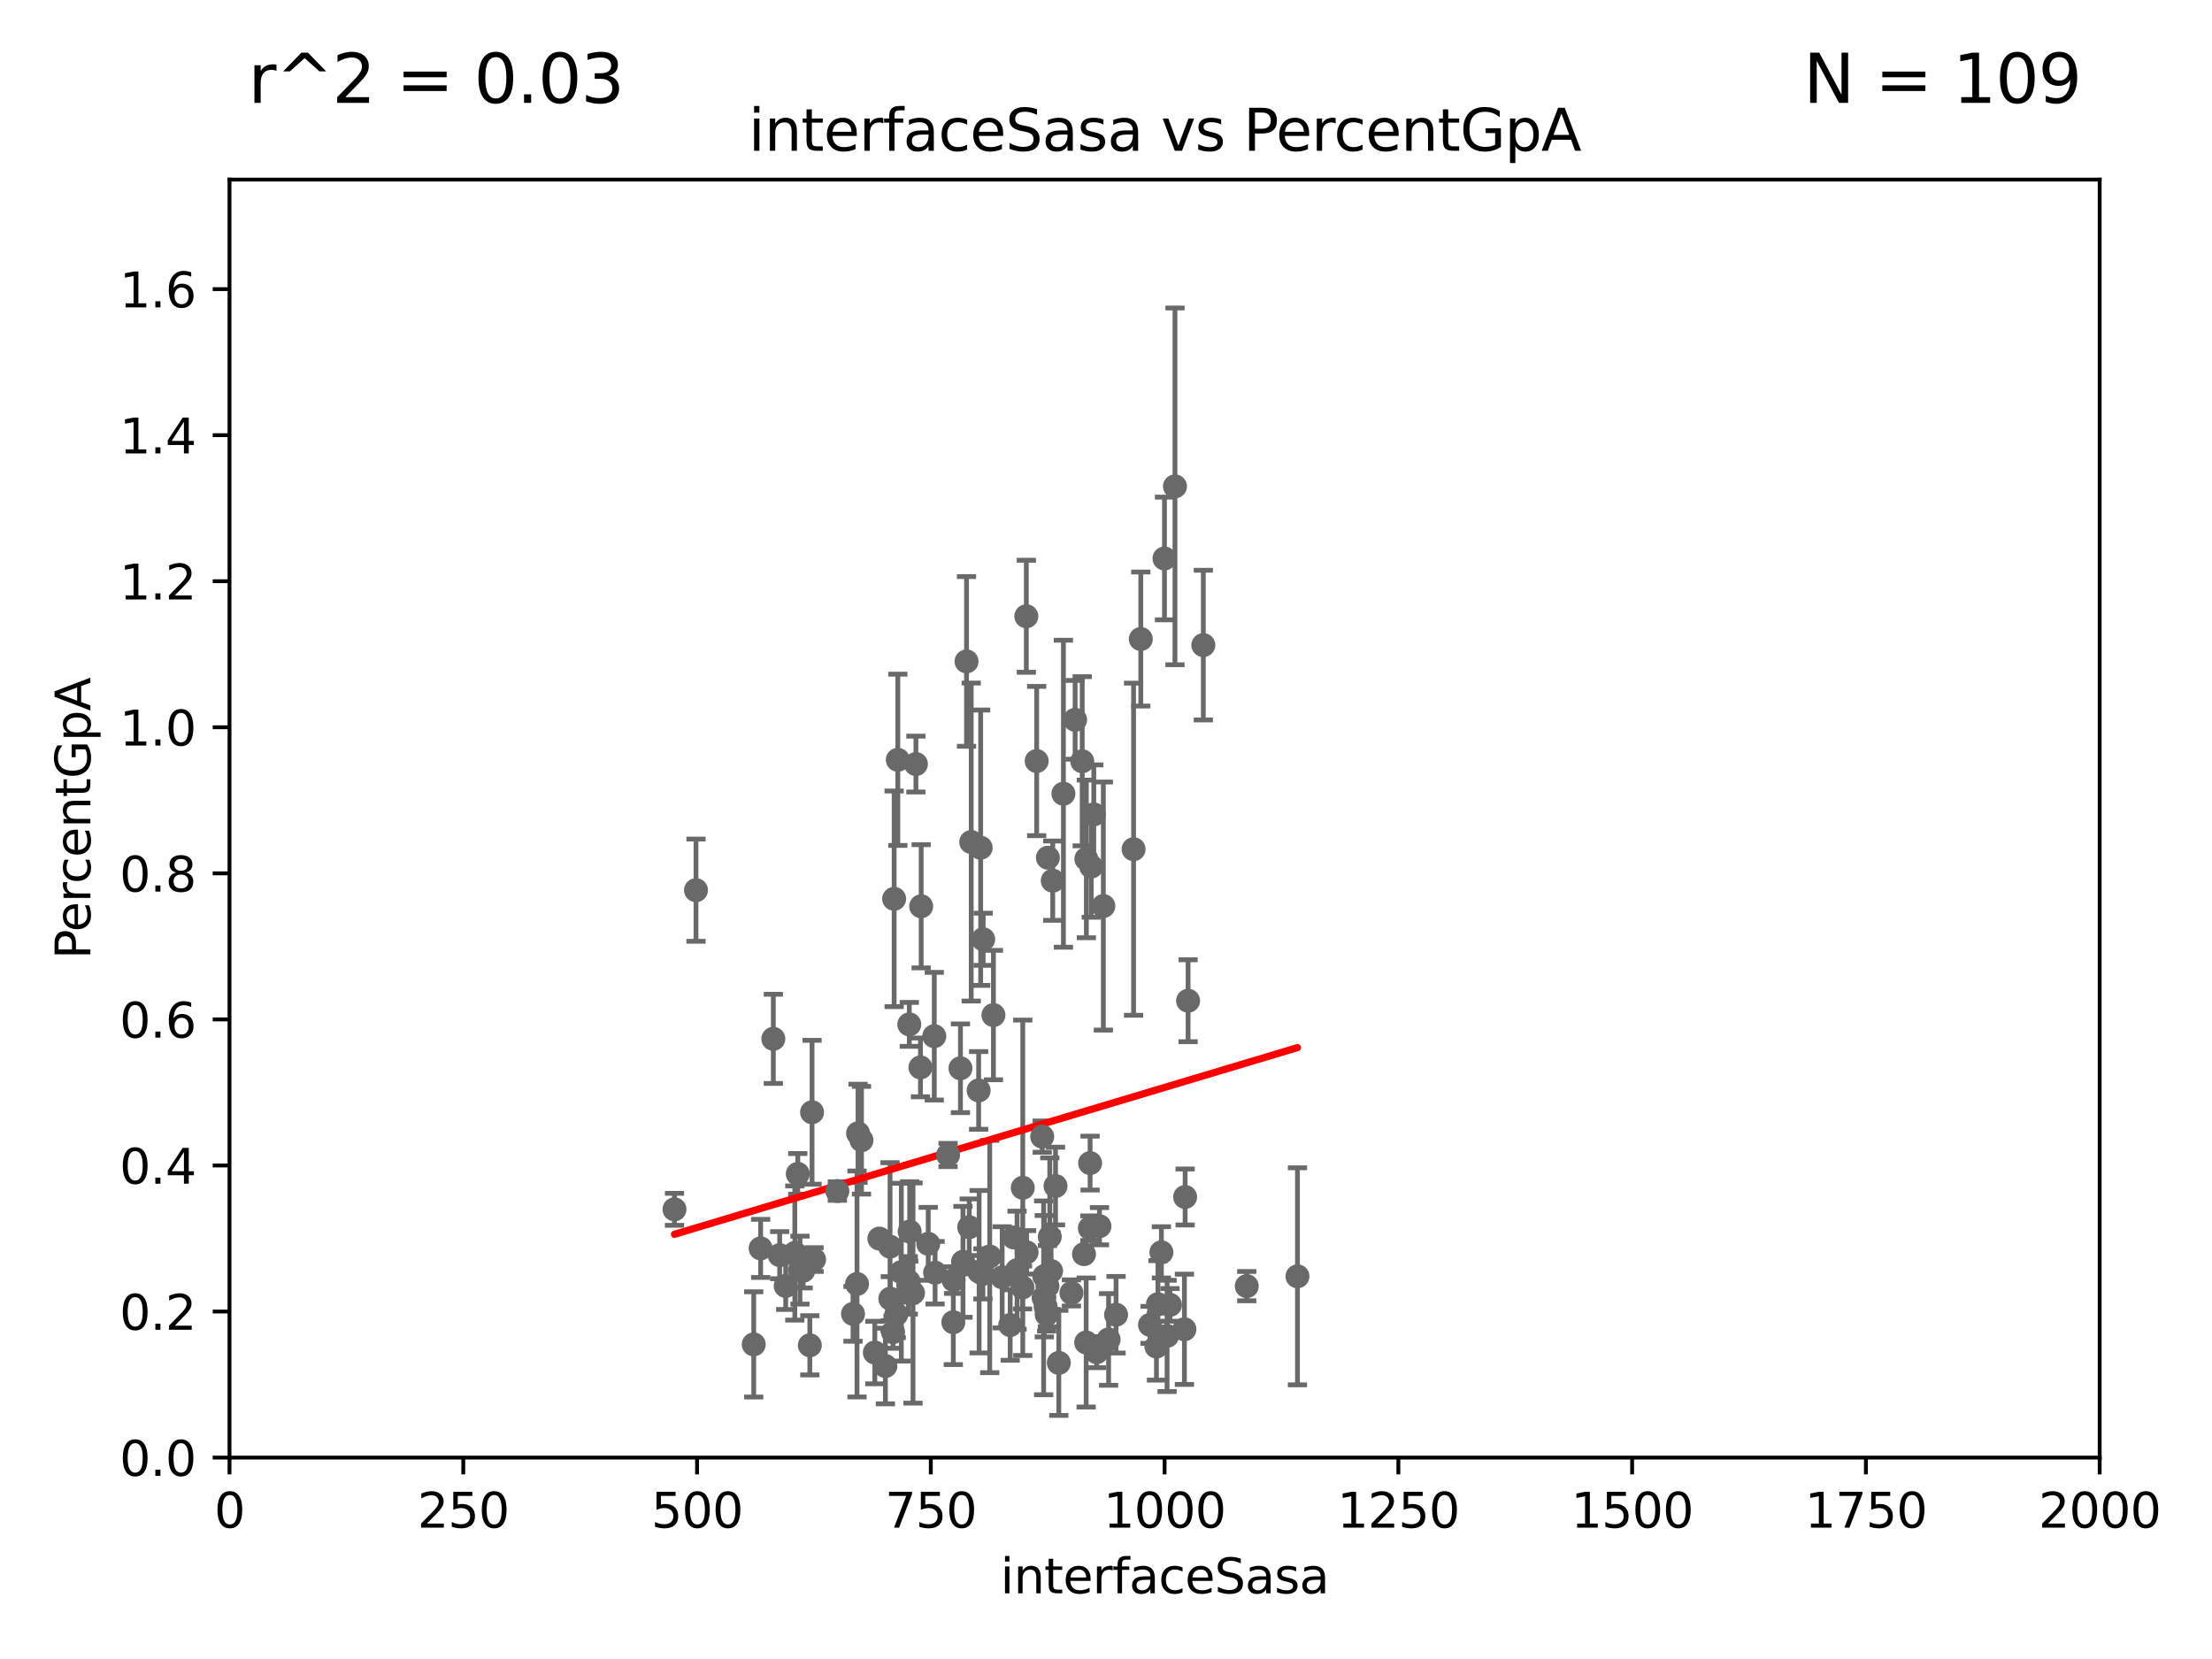 <?xml version="1.0" encoding="utf-8" standalone="no"?>
<!DOCTYPE svg PUBLIC "-//W3C//DTD SVG 1.1//EN"
  "http://www.w3.org/Graphics/SVG/1.1/DTD/svg11.dtd">
<svg xmlns:xlink="http://www.w3.org/1999/xlink" width="460.8pt" height="345.6pt" viewBox="0 0 460.8 345.6" xmlns="http://www.w3.org/2000/svg" version="1.1">
 <defs>
  <style type="text/css">*{stroke-linejoin: round; stroke-linecap: butt}</style>
 </defs>
 <g id="figure_1">
  <g id="patch_1">
   <path d="M 0 345.6 
L 460.8 345.6 
L 460.8 0 
L 0 0 
z
" style="fill: #ffffff"/>
  </g>
  <g id="axes_1">
   <g id="patch_2">
    <path d="M 47.81 303.64 
L 437.4 303.64 
L 437.4 37.411 
L 47.81 37.411 
z
" style="fill: #ffffff"/>
   </g>
   <g id="PathCollection_1">
    <defs>
     <path id="mafdf783eda" d="M 0 1.118 
C 0.297 1.118 0.581 1 0.791 0.791 
C 1 0.581 1.118 0.297 1.118 0 
C 1.118 -0.297 1 -0.581 0.791 -0.791 
C 0.581 -1 0.297 -1.118 0 -1.118 
C -0.297 -1.118 -0.581 -1 -0.791 -0.791 
C -1 -0.581 -1.118 -0.297 -1.118 0 
C -1.118 0.297 -1 0.581 -0.791 0.791 
C -0.581 1 -0.297 1.118 0 1.118 
z
" style="stroke: #696969"/>
    </defs>
    <g clip-path="url(#p7300055c84)">
     <use xlink:href="#mafdf783eda" x="163.676" y="267.887" style="fill: #696969; stroke: #696969"/>
     <use xlink:href="#mafdf783eda" x="186.266" y="187.24" style="fill: #696969; stroke: #696969"/>
     <use xlink:href="#mafdf783eda" x="218.036" y="273.817" style="fill: #696969; stroke: #696969"/>
     <use xlink:href="#mafdf783eda" x="203.87" y="227.157" style="fill: #696969; stroke: #696969"/>
     <use xlink:href="#mafdf783eda" x="200.079" y="222.541" style="fill: #696969; stroke: #696969"/>
     <use xlink:href="#mafdf783eda" x="227.327" y="180.528" style="fill: #696969; stroke: #696969"/>
     <use xlink:href="#mafdf783eda" x="226.269" y="279.665" style="fill: #696969; stroke: #696969"/>
     <use xlink:href="#mafdf783eda" x="194.796" y="265.133" style="fill: #696969; stroke: #696969"/>
     <use xlink:href="#mafdf783eda" x="166.191" y="244.543" style="fill: #696969; stroke: #696969"/>
     <use xlink:href="#mafdf783eda" x="198.595" y="275.444" style="fill: #696969; stroke: #696969"/>
     <use xlink:href="#mafdf783eda" x="166.649" y="264.592" style="fill: #696969; stroke: #696969"/>
     <use xlink:href="#mafdf783eda" x="210.444" y="276.032" style="fill: #696969; stroke: #696969"/>
     <use xlink:href="#mafdf783eda" x="203.969" y="264.922" style="fill: #696969; stroke: #696969"/>
     <use xlink:href="#mafdf783eda" x="219.886" y="247.07" style="fill: #696969; stroke: #696969"/>
     <use xlink:href="#mafdf783eda" x="211.874" y="264.604" style="fill: #696969; stroke: #696969"/>
     <use xlink:href="#mafdf783eda" x="179.464" y="237.535" style="fill: #696969; stroke: #696969"/>
     <use xlink:href="#mafdf783eda" x="169.586" y="262.382" style="fill: #696969; stroke: #696969"/>
     <use xlink:href="#mafdf783eda" x="218.203" y="267.931" style="fill: #696969; stroke: #696969"/>
     <use xlink:href="#mafdf783eda" x="240.91" y="280.507" style="fill: #696969; stroke: #696969"/>
     <use xlink:href="#mafdf783eda" x="183.185" y="258.022" style="fill: #696969; stroke: #696969"/>
     <use xlink:href="#mafdf783eda" x="219.302" y="183.463" style="fill: #696969; stroke: #696969"/>
     <use xlink:href="#mafdf783eda" x="217.541" y="265.857" style="fill: #696969; stroke: #696969"/>
     <use xlink:href="#mafdf783eda" x="239.57" y="275.993" style="fill: #696969; stroke: #696969"/>
     <use xlink:href="#mafdf783eda" x="228.459" y="281.684" style="fill: #696969; stroke: #696969"/>
     <use xlink:href="#mafdf783eda" x="241.941" y="260.887" style="fill: #696969; stroke: #696969"/>
     <use xlink:href="#mafdf783eda" x="186.037" y="277.51" style="fill: #696969; stroke: #696969"/>
     <use xlink:href="#mafdf783eda" x="178.747" y="236.087" style="fill: #696969; stroke: #696969"/>
     <use xlink:href="#mafdf783eda" x="213" y="268.204" style="fill: #696969; stroke: #696969"/>
     <use xlink:href="#mafdf783eda" x="211.218" y="257.791" style="fill: #696969; stroke: #696969"/>
     <use xlink:href="#mafdf783eda" x="220.57" y="283.915" style="fill: #696969; stroke: #696969"/>
     <use xlink:href="#mafdf783eda" x="217.408" y="270.364" style="fill: #696969; stroke: #696969"/>
     <use xlink:href="#mafdf783eda" x="193.369" y="259.109" style="fill: #696969; stroke: #696969"/>
     <use xlink:href="#mafdf783eda" x="202.325" y="175.412" style="fill: #696969; stroke: #696969"/>
     <use xlink:href="#mafdf783eda" x="191.896" y="188.792" style="fill: #696969; stroke: #696969"/>
     <use xlink:href="#mafdf783eda" x="270.285" y="265.881" style="fill: #696969; stroke: #696969"/>
     <use xlink:href="#mafdf783eda" x="204.815" y="195.67" style="fill: #696969; stroke: #696969"/>
     <use xlink:href="#mafdf783eda" x="200.833" y="263.444" style="fill: #696969; stroke: #696969"/>
     <use xlink:href="#mafdf783eda" x="206.176" y="261.758" style="fill: #696969; stroke: #696969"/>
     <use xlink:href="#mafdf783eda" x="247.5" y="208.472" style="fill: #696969; stroke: #696969"/>
     <use xlink:href="#mafdf783eda" x="236.146" y="176.907" style="fill: #696969; stroke: #696969"/>
     <use xlink:href="#mafdf783eda" x="223.2" y="269.341" style="fill: #696969; stroke: #696969"/>
     <use xlink:href="#mafdf783eda" x="169.167" y="231.703" style="fill: #696969; stroke: #696969"/>
     <use xlink:href="#mafdf783eda" x="229.038" y="255.442" style="fill: #696969; stroke: #696969"/>
     <use xlink:href="#mafdf783eda" x="189.422" y="213.398" style="fill: #696969; stroke: #696969"/>
     <use xlink:href="#mafdf783eda" x="227.039" y="255.861" style="fill: #696969; stroke: #696969"/>
     <use xlink:href="#mafdf783eda" x="177.697" y="273.702" style="fill: #696969; stroke: #696969"/>
     <use xlink:href="#mafdf783eda" x="227.857" y="169.654" style="fill: #696969; stroke: #696969"/>
     <use xlink:href="#mafdf783eda" x="197.496" y="240.605" style="fill: #696969; stroke: #696969"/>
     <use xlink:href="#mafdf783eda" x="182.242" y="281.76" style="fill: #696969; stroke: #696969"/>
     <use xlink:href="#mafdf783eda" x="200.609" y="262.862" style="fill: #696969; stroke: #696969"/>
     <use xlink:href="#mafdf783eda" x="168.702" y="280.252" style="fill: #696969; stroke: #696969"/>
     <use xlink:href="#mafdf783eda" x="185.413" y="259.704" style="fill: #696969; stroke: #696969"/>
     <use xlink:href="#mafdf783eda" x="204.756" y="265.375" style="fill: #696969; stroke: #696969"/>
     <use xlink:href="#mafdf783eda" x="144.987" y="185.44" style="fill: #696969; stroke: #696969"/>
     <use xlink:href="#mafdf783eda" x="157.016" y="280.062" style="fill: #696969; stroke: #696969"/>
     <use xlink:href="#mafdf783eda" x="198.644" y="266.665" style="fill: #696969; stroke: #696969"/>
     <use xlink:href="#mafdf783eda" x="162.425" y="261.473" style="fill: #696969; stroke: #696969"/>
     <use xlink:href="#mafdf783eda" x="165.573" y="261.026" style="fill: #696969; stroke: #696969"/>
     <use xlink:href="#mafdf783eda" x="241.222" y="271.695" style="fill: #696969; stroke: #696969"/>
     <use xlink:href="#mafdf783eda" x="213.859" y="260.885" style="fill: #696969; stroke: #696969"/>
     <use xlink:href="#mafdf783eda" x="189.315" y="266.987" style="fill: #696969; stroke: #696969"/>
     <use xlink:href="#mafdf783eda" x="243.123" y="278.294" style="fill: #696969; stroke: #696969"/>
     <use xlink:href="#mafdf783eda" x="186.712" y="273.807" style="fill: #696969; stroke: #696969"/>
     <use xlink:href="#mafdf783eda" x="189.5" y="256.559" style="fill: #696969; stroke: #696969"/>
     <use xlink:href="#mafdf783eda" x="232.495" y="273.883" style="fill: #696969; stroke: #696969"/>
     <use xlink:href="#mafdf783eda" x="158.456" y="260.062" style="fill: #696969; stroke: #696969"/>
     <use xlink:href="#mafdf783eda" x="184.443" y="284.567" style="fill: #696969; stroke: #696969"/>
     <use xlink:href="#mafdf783eda" x="174.435" y="248.122" style="fill: #696969; stroke: #696969"/>
     <use xlink:href="#mafdf783eda" x="206.948" y="211.459" style="fill: #696969; stroke: #696969"/>
     <use xlink:href="#mafdf783eda" x="217.825" y="272.193" style="fill: #696969; stroke: #696969"/>
     <use xlink:href="#mafdf783eda" x="226.307" y="178.932" style="fill: #696969; stroke: #696969"/>
     <use xlink:href="#mafdf783eda" x="161.099" y="216.408" style="fill: #696969; stroke: #696969"/>
     <use xlink:href="#mafdf783eda" x="213.805" y="128.379" style="fill: #696969; stroke: #696969"/>
     <use xlink:href="#mafdf783eda" x="201.345" y="137.784" style="fill: #696969; stroke: #696969"/>
     <use xlink:href="#mafdf783eda" x="217.112" y="236.78" style="fill: #696969; stroke: #696969"/>
     <use xlink:href="#mafdf783eda" x="187.034" y="158.28" style="fill: #696969; stroke: #696969"/>
     <use xlink:href="#mafdf783eda" x="190.195" y="269.36" style="fill: #696969; stroke: #696969"/>
     <use xlink:href="#mafdf783eda" x="167.313" y="264.72" style="fill: #696969; stroke: #696969"/>
     <use xlink:href="#mafdf783eda" x="218.688" y="257.632" style="fill: #696969; stroke: #696969"/>
     <use xlink:href="#mafdf783eda" x="178.531" y="267.476" style="fill: #696969; stroke: #696969"/>
     <use xlink:href="#mafdf783eda" x="208.769" y="266.089" style="fill: #696969; stroke: #696969"/>
     <use xlink:href="#mafdf783eda" x="201.905" y="255.653" style="fill: #696969; stroke: #696969"/>
     <use xlink:href="#mafdf783eda" x="189.204" y="267.765" style="fill: #696969; stroke: #696969"/>
     <use xlink:href="#mafdf783eda" x="243.727" y="271.833" style="fill: #696969; stroke: #696969"/>
     <use xlink:href="#mafdf783eda" x="187.764" y="265.011" style="fill: #696969; stroke: #696969"/>
     <use xlink:href="#mafdf783eda" x="227.088" y="242.295" style="fill: #696969; stroke: #696969"/>
     <use xlink:href="#mafdf783eda" x="218.295" y="178.676" style="fill: #696969; stroke: #696969"/>
     <use xlink:href="#mafdf783eda" x="246.885" y="249.355" style="fill: #696969; stroke: #696969"/>
     <use xlink:href="#mafdf783eda" x="213.062" y="247.439" style="fill: #696969; stroke: #696969"/>
     <use xlink:href="#mafdf783eda" x="230.941" y="279.03" style="fill: #696969; stroke: #696969"/>
     <use xlink:href="#mafdf783eda" x="246.737" y="276.916" style="fill: #696969; stroke: #696969"/>
     <use xlink:href="#mafdf783eda" x="191.75" y="222.361" style="fill: #696969; stroke: #696969"/>
     <use xlink:href="#mafdf783eda" x="204.291" y="176.593" style="fill: #696969; stroke: #696969"/>
     <use xlink:href="#mafdf783eda" x="242.584" y="116.343" style="fill: #696969; stroke: #696969"/>
     <use xlink:href="#mafdf783eda" x="215.957" y="158.536" style="fill: #696969; stroke: #696969"/>
     <use xlink:href="#mafdf783eda" x="223.969" y="149.949" style="fill: #696969; stroke: #696969"/>
     <use xlink:href="#mafdf783eda" x="218.963" y="264.777" style="fill: #696969; stroke: #696969"/>
     <use xlink:href="#mafdf783eda" x="229.848" y="188.745" style="fill: #696969; stroke: #696969"/>
     <use xlink:href="#mafdf783eda" x="194.627" y="215.856" style="fill: #696969; stroke: #696969"/>
     <use xlink:href="#mafdf783eda" x="259.72" y="267.923" style="fill: #696969; stroke: #696969"/>
     <use xlink:href="#mafdf783eda" x="237.649" y="133.12" style="fill: #696969; stroke: #696969"/>
     <use xlink:href="#mafdf783eda" x="244.769" y="101.32" style="fill: #696969; stroke: #696969"/>
     <use xlink:href="#mafdf783eda" x="221.528" y="165.344" style="fill: #696969; stroke: #696969"/>
     <use xlink:href="#mafdf783eda" x="225.446" y="158.583" style="fill: #696969; stroke: #696969"/>
     <use xlink:href="#mafdf783eda" x="250.675" y="134.383" style="fill: #696969; stroke: #696969"/>
     <use xlink:href="#mafdf783eda" x="190.803" y="159.169" style="fill: #696969; stroke: #696969"/>
     <use xlink:href="#mafdf783eda" x="225.816" y="261.263" style="fill: #696969; stroke: #696969"/>
     <use xlink:href="#mafdf783eda" x="140.509" y="251.924" style="fill: #696969; stroke: #696969"/>
     <use xlink:href="#mafdf783eda" x="185.474" y="270.538" style="fill: #696969; stroke: #696969"/>
    </g>
   </g>
   <g id="matplotlib.axis_1">
    <g id="xtick_1">
     <g id="line2d_1">
      <defs>
       <path id="m6a0d81bec1" d="M 0 0 
L 0 3.5 
" style="stroke: #000000; stroke-width: 0.8"/>
      </defs>
      <g>
       <use xlink:href="#m6a0d81bec1" x="47.81" y="303.64" style="stroke: #000000; stroke-width: 0.8"/>
      </g>
     </g>
     <g id="text_1">
      <!-- 0 -->
      <g transform="translate(44.629 318.238)scale(0.1 -0.1)">
       <defs>
        <path id="DejaVuSans-30" d="M 2034 4250 
Q 1547 4250 1301 3770 
Q 1056 3291 1056 2328 
Q 1056 1369 1301 889 
Q 1547 409 2034 409 
Q 2525 409 2770 889 
Q 3016 1369 3016 2328 
Q 3016 3291 2770 3770 
Q 2525 4250 2034 4250 
z
M 2034 4750 
Q 2819 4750 3233 4129 
Q 3647 3509 3647 2328 
Q 3647 1150 3233 529 
Q 2819 -91 2034 -91 
Q 1250 -91 836 529 
Q 422 1150 422 2328 
Q 422 3509 836 4129 
Q 1250 4750 2034 4750 
z
" transform="scale(0.016)"/>
       </defs>
       <use xlink:href="#DejaVuSans-30"/>
      </g>
     </g>
    </g>
    <g id="xtick_2">
     <g id="line2d_2">
      <g>
       <use xlink:href="#m6a0d81bec1" x="96.509" y="303.64" style="stroke: #000000; stroke-width: 0.8"/>
      </g>
     </g>
     <g id="text_2">
      <!-- 250 -->
      <g transform="translate(86.965 318.238)scale(0.1 -0.1)">
       <defs>
        <path id="DejaVuSans-32" d="M 1228 531 
L 3431 531 
L 3431 0 
L 469 0 
L 469 531 
Q 828 903 1448 1529 
Q 2069 2156 2228 2338 
Q 2531 2678 2651 2914 
Q 2772 3150 2772 3378 
Q 2772 3750 2511 3984 
Q 2250 4219 1831 4219 
Q 1534 4219 1204 4116 
Q 875 4013 500 3803 
L 500 4441 
Q 881 4594 1212 4672 
Q 1544 4750 1819 4750 
Q 2544 4750 2975 4387 
Q 3406 4025 3406 3419 
Q 3406 3131 3298 2873 
Q 3191 2616 2906 2266 
Q 2828 2175 2409 1742 
Q 1991 1309 1228 531 
z
" transform="scale(0.016)"/>
        <path id="DejaVuSans-35" d="M 691 4666 
L 3169 4666 
L 3169 4134 
L 1269 4134 
L 1269 2991 
Q 1406 3038 1543 3061 
Q 1681 3084 1819 3084 
Q 2600 3084 3056 2656 
Q 3513 2228 3513 1497 
Q 3513 744 3044 326 
Q 2575 -91 1722 -91 
Q 1428 -91 1123 -41 
Q 819 9 494 109 
L 494 744 
Q 775 591 1075 516 
Q 1375 441 1709 441 
Q 2250 441 2565 725 
Q 2881 1009 2881 1497 
Q 2881 1984 2565 2268 
Q 2250 2553 1709 2553 
Q 1456 2553 1204 2497 
Q 953 2441 691 2322 
L 691 4666 
z
" transform="scale(0.016)"/>
       </defs>
       <use xlink:href="#DejaVuSans-32"/>
       <use xlink:href="#DejaVuSans-35" x="63.623"/>
       <use xlink:href="#DejaVuSans-30" x="127.246"/>
      </g>
     </g>
    </g>
    <g id="xtick_3">
     <g id="line2d_3">
      <g>
       <use xlink:href="#m6a0d81bec1" x="145.208" y="303.64" style="stroke: #000000; stroke-width: 0.8"/>
      </g>
     </g>
     <g id="text_3">
      <!-- 500 -->
      <g transform="translate(135.664 318.238)scale(0.1 -0.1)">
       <use xlink:href="#DejaVuSans-35"/>
       <use xlink:href="#DejaVuSans-30" x="63.623"/>
       <use xlink:href="#DejaVuSans-30" x="127.246"/>
      </g>
     </g>
    </g>
    <g id="xtick_4">
     <g id="line2d_4">
      <g>
       <use xlink:href="#m6a0d81bec1" x="193.906" y="303.64" style="stroke: #000000; stroke-width: 0.8"/>
      </g>
     </g>
     <g id="text_4">
      <!-- 750 -->
      <g transform="translate(184.363 318.238)scale(0.1 -0.1)">
       <defs>
        <path id="DejaVuSans-37" d="M 525 4666 
L 3525 4666 
L 3525 4397 
L 1831 0 
L 1172 0 
L 2766 4134 
L 525 4134 
L 525 4666 
z
" transform="scale(0.016)"/>
       </defs>
       <use xlink:href="#DejaVuSans-37"/>
       <use xlink:href="#DejaVuSans-35" x="63.623"/>
       <use xlink:href="#DejaVuSans-30" x="127.246"/>
      </g>
     </g>
    </g>
    <g id="xtick_5">
     <g id="line2d_5">
      <g>
       <use xlink:href="#m6a0d81bec1" x="242.605" y="303.64" style="stroke: #000000; stroke-width: 0.8"/>
      </g>
     </g>
     <g id="text_5">
      <!-- 1000 -->
      <g transform="translate(229.88 318.238)scale(0.1 -0.1)">
       <defs>
        <path id="DejaVuSans-31" d="M 794 531 
L 1825 531 
L 1825 4091 
L 703 3866 
L 703 4441 
L 1819 4666 
L 2450 4666 
L 2450 531 
L 3481 531 
L 3481 0 
L 794 0 
L 794 531 
z
" transform="scale(0.016)"/>
       </defs>
       <use xlink:href="#DejaVuSans-31"/>
       <use xlink:href="#DejaVuSans-30" x="63.623"/>
       <use xlink:href="#DejaVuSans-30" x="127.246"/>
       <use xlink:href="#DejaVuSans-30" x="190.869"/>
      </g>
     </g>
    </g>
    <g id="xtick_6">
     <g id="line2d_6">
      <g>
       <use xlink:href="#m6a0d81bec1" x="291.304" y="303.64" style="stroke: #000000; stroke-width: 0.8"/>
      </g>
     </g>
     <g id="text_6">
      <!-- 1250 -->
      <g transform="translate(278.579 318.238)scale(0.1 -0.1)">
       <use xlink:href="#DejaVuSans-31"/>
       <use xlink:href="#DejaVuSans-32" x="63.623"/>
       <use xlink:href="#DejaVuSans-35" x="127.246"/>
       <use xlink:href="#DejaVuSans-30" x="190.869"/>
      </g>
     </g>
    </g>
    <g id="xtick_7">
     <g id="line2d_7">
      <g>
       <use xlink:href="#m6a0d81bec1" x="340.002" y="303.64" style="stroke: #000000; stroke-width: 0.8"/>
      </g>
     </g>
     <g id="text_7">
      <!-- 1500 -->
      <g transform="translate(327.277 318.238)scale(0.1 -0.1)">
       <use xlink:href="#DejaVuSans-31"/>
       <use xlink:href="#DejaVuSans-35" x="63.623"/>
       <use xlink:href="#DejaVuSans-30" x="127.246"/>
       <use xlink:href="#DejaVuSans-30" x="190.869"/>
      </g>
     </g>
    </g>
    <g id="xtick_8">
     <g id="line2d_8">
      <g>
       <use xlink:href="#m6a0d81bec1" x="388.701" y="303.64" style="stroke: #000000; stroke-width: 0.8"/>
      </g>
     </g>
     <g id="text_8">
      <!-- 1750 -->
      <g transform="translate(375.976 318.238)scale(0.1 -0.1)">
       <use xlink:href="#DejaVuSans-31"/>
       <use xlink:href="#DejaVuSans-37" x="63.623"/>
       <use xlink:href="#DejaVuSans-35" x="127.246"/>
       <use xlink:href="#DejaVuSans-30" x="190.869"/>
      </g>
     </g>
    </g>
    <g id="xtick_9">
     <g id="line2d_9">
      <g>
       <use xlink:href="#m6a0d81bec1" x="437.4" y="303.64" style="stroke: #000000; stroke-width: 0.8"/>
      </g>
     </g>
     <g id="text_9">
      <!-- 2000 -->
      <g transform="translate(424.675 318.238)scale(0.1 -0.1)">
       <use xlink:href="#DejaVuSans-32"/>
       <use xlink:href="#DejaVuSans-30" x="63.623"/>
       <use xlink:href="#DejaVuSans-30" x="127.246"/>
       <use xlink:href="#DejaVuSans-30" x="190.869"/>
      </g>
     </g>
    </g>
    <g id="text_10">
     <!-- interfaceSasa -->
     <g transform="translate(208.398 331.917)scale(0.1 -0.1)">
      <defs>
       <path id="DejaVuSans-69" d="M 603 3500 
L 1178 3500 
L 1178 0 
L 603 0 
L 603 3500 
z
M 603 4863 
L 1178 4863 
L 1178 4134 
L 603 4134 
L 603 4863 
z
" transform="scale(0.016)"/>
       <path id="DejaVuSans-6e" d="M 3513 2113 
L 3513 0 
L 2938 0 
L 2938 2094 
Q 2938 2591 2744 2837 
Q 2550 3084 2163 3084 
Q 1697 3084 1428 2787 
Q 1159 2491 1159 1978 
L 1159 0 
L 581 0 
L 581 3500 
L 1159 3500 
L 1159 2956 
Q 1366 3272 1645 3428 
Q 1925 3584 2291 3584 
Q 2894 3584 3203 3211 
Q 3513 2838 3513 2113 
z
" transform="scale(0.016)"/>
       <path id="DejaVuSans-74" d="M 1172 4494 
L 1172 3500 
L 2356 3500 
L 2356 3053 
L 1172 3053 
L 1172 1153 
Q 1172 725 1289 603 
Q 1406 481 1766 481 
L 2356 481 
L 2356 0 
L 1766 0 
Q 1100 0 847 248 
Q 594 497 594 1153 
L 594 3053 
L 172 3053 
L 172 3500 
L 594 3500 
L 594 4494 
L 1172 4494 
z
" transform="scale(0.016)"/>
       <path id="DejaVuSans-65" d="M 3597 1894 
L 3597 1613 
L 953 1613 
Q 991 1019 1311 708 
Q 1631 397 2203 397 
Q 2534 397 2845 478 
Q 3156 559 3463 722 
L 3463 178 
Q 3153 47 2828 -22 
Q 2503 -91 2169 -91 
Q 1331 -91 842 396 
Q 353 884 353 1716 
Q 353 2575 817 3079 
Q 1281 3584 2069 3584 
Q 2775 3584 3186 3129 
Q 3597 2675 3597 1894 
z
M 3022 2063 
Q 3016 2534 2758 2815 
Q 2500 3097 2075 3097 
Q 1594 3097 1305 2825 
Q 1016 2553 972 2059 
L 3022 2063 
z
" transform="scale(0.016)"/>
       <path id="DejaVuSans-72" d="M 2631 2963 
Q 2534 3019 2420 3045 
Q 2306 3072 2169 3072 
Q 1681 3072 1420 2755 
Q 1159 2438 1159 1844 
L 1159 0 
L 581 0 
L 581 3500 
L 1159 3500 
L 1159 2956 
Q 1341 3275 1631 3429 
Q 1922 3584 2338 3584 
Q 2397 3584 2469 3576 
Q 2541 3569 2628 3553 
L 2631 2963 
z
" transform="scale(0.016)"/>
       <path id="DejaVuSans-66" d="M 2375 4863 
L 2375 4384 
L 1825 4384 
Q 1516 4384 1395 4259 
Q 1275 4134 1275 3809 
L 1275 3500 
L 2222 3500 
L 2222 3053 
L 1275 3053 
L 1275 0 
L 697 0 
L 697 3053 
L 147 3053 
L 147 3500 
L 697 3500 
L 697 3744 
Q 697 4328 969 4595 
Q 1241 4863 1831 4863 
L 2375 4863 
z
" transform="scale(0.016)"/>
       <path id="DejaVuSans-61" d="M 2194 1759 
Q 1497 1759 1228 1600 
Q 959 1441 959 1056 
Q 959 750 1161 570 
Q 1363 391 1709 391 
Q 2188 391 2477 730 
Q 2766 1069 2766 1631 
L 2766 1759 
L 2194 1759 
z
M 3341 1997 
L 3341 0 
L 2766 0 
L 2766 531 
Q 2569 213 2275 61 
Q 1981 -91 1556 -91 
Q 1019 -91 701 211 
Q 384 513 384 1019 
Q 384 1609 779 1909 
Q 1175 2209 1959 2209 
L 2766 2209 
L 2766 2266 
Q 2766 2663 2505 2880 
Q 2244 3097 1772 3097 
Q 1472 3097 1187 3025 
Q 903 2953 641 2809 
L 641 3341 
Q 956 3463 1253 3523 
Q 1550 3584 1831 3584 
Q 2591 3584 2966 3190 
Q 3341 2797 3341 1997 
z
" transform="scale(0.016)"/>
       <path id="DejaVuSans-63" d="M 3122 3366 
L 3122 2828 
Q 2878 2963 2633 3030 
Q 2388 3097 2138 3097 
Q 1578 3097 1268 2742 
Q 959 2388 959 1747 
Q 959 1106 1268 751 
Q 1578 397 2138 397 
Q 2388 397 2633 464 
Q 2878 531 3122 666 
L 3122 134 
Q 2881 22 2623 -34 
Q 2366 -91 2075 -91 
Q 1284 -91 818 406 
Q 353 903 353 1747 
Q 353 2603 823 3093 
Q 1294 3584 2113 3584 
Q 2378 3584 2631 3529 
Q 2884 3475 3122 3366 
z
" transform="scale(0.016)"/>
       <path id="DejaVuSans-53" d="M 3425 4513 
L 3425 3897 
Q 3066 4069 2747 4153 
Q 2428 4238 2131 4238 
Q 1616 4238 1336 4038 
Q 1056 3838 1056 3469 
Q 1056 3159 1242 3001 
Q 1428 2844 1947 2747 
L 2328 2669 
Q 3034 2534 3370 2195 
Q 3706 1856 3706 1288 
Q 3706 609 3251 259 
Q 2797 -91 1919 -91 
Q 1588 -91 1214 -16 
Q 841 59 441 206 
L 441 856 
Q 825 641 1194 531 
Q 1563 422 1919 422 
Q 2459 422 2753 634 
Q 3047 847 3047 1241 
Q 3047 1584 2836 1778 
Q 2625 1972 2144 2069 
L 1759 2144 
Q 1053 2284 737 2584 
Q 422 2884 422 3419 
Q 422 4038 858 4394 
Q 1294 4750 2059 4750 
Q 2388 4750 2728 4690 
Q 3069 4631 3425 4513 
z
" transform="scale(0.016)"/>
       <path id="DejaVuSans-73" d="M 2834 3397 
L 2834 2853 
Q 2591 2978 2328 3040 
Q 2066 3103 1784 3103 
Q 1356 3103 1142 2972 
Q 928 2841 928 2578 
Q 928 2378 1081 2264 
Q 1234 2150 1697 2047 
L 1894 2003 
Q 2506 1872 2764 1633 
Q 3022 1394 3022 966 
Q 3022 478 2636 193 
Q 2250 -91 1575 -91 
Q 1294 -91 989 -36 
Q 684 19 347 128 
L 347 722 
Q 666 556 975 473 
Q 1284 391 1588 391 
Q 1994 391 2212 530 
Q 2431 669 2431 922 
Q 2431 1156 2273 1281 
Q 2116 1406 1581 1522 
L 1381 1569 
Q 847 1681 609 1914 
Q 372 2147 372 2553 
Q 372 3047 722 3315 
Q 1072 3584 1716 3584 
Q 2034 3584 2315 3537 
Q 2597 3491 2834 3397 
z
" transform="scale(0.016)"/>
      </defs>
      <use xlink:href="#DejaVuSans-69"/>
      <use xlink:href="#DejaVuSans-6e" x="27.783"/>
      <use xlink:href="#DejaVuSans-74" x="91.162"/>
      <use xlink:href="#DejaVuSans-65" x="130.371"/>
      <use xlink:href="#DejaVuSans-72" x="191.895"/>
      <use xlink:href="#DejaVuSans-66" x="233.008"/>
      <use xlink:href="#DejaVuSans-61" x="268.213"/>
      <use xlink:href="#DejaVuSans-63" x="329.492"/>
      <use xlink:href="#DejaVuSans-65" x="384.473"/>
      <use xlink:href="#DejaVuSans-53" x="445.996"/>
      <use xlink:href="#DejaVuSans-61" x="509.473"/>
      <use xlink:href="#DejaVuSans-73" x="570.752"/>
      <use xlink:href="#DejaVuSans-61" x="622.852"/>
     </g>
    </g>
   </g>
   <g id="matplotlib.axis_2">
    <g id="ytick_1">
     <g id="line2d_10">
      <defs>
       <path id="mb19a63fcf2" d="M 0 0 
L -3.5 0 
" style="stroke: #000000; stroke-width: 0.8"/>
      </defs>
      <g>
       <use xlink:href="#mb19a63fcf2" x="47.81" y="303.64" style="stroke: #000000; stroke-width: 0.8"/>
      </g>
     </g>
     <g id="text_11">
      <!-- 0.0 -->
      <g transform="translate(24.907 307.439)scale(0.1 -0.1)">
       <defs>
        <path id="DejaVuSans-2e" d="M 684 794 
L 1344 794 
L 1344 0 
L 684 0 
L 684 794 
z
" transform="scale(0.016)"/>
       </defs>
       <use xlink:href="#DejaVuSans-30"/>
       <use xlink:href="#DejaVuSans-2e" x="63.623"/>
       <use xlink:href="#DejaVuSans-30" x="95.41"/>
      </g>
     </g>
    </g>
    <g id="ytick_2">
     <g id="line2d_11">
      <g>
       <use xlink:href="#mb19a63fcf2" x="47.81" y="273.214" style="stroke: #000000; stroke-width: 0.8"/>
      </g>
     </g>
     <g id="text_12">
      <!-- 0.2 -->
      <g transform="translate(24.907 277.013)scale(0.1 -0.1)">
       <use xlink:href="#DejaVuSans-30"/>
       <use xlink:href="#DejaVuSans-2e" x="63.623"/>
       <use xlink:href="#DejaVuSans-32" x="95.41"/>
      </g>
     </g>
    </g>
    <g id="ytick_3">
     <g id="line2d_12">
      <g>
       <use xlink:href="#mb19a63fcf2" x="47.81" y="242.788" style="stroke: #000000; stroke-width: 0.8"/>
      </g>
     </g>
     <g id="text_13">
      <!-- 0.4 -->
      <g transform="translate(24.907 246.587)scale(0.1 -0.1)">
       <defs>
        <path id="DejaVuSans-34" d="M 2419 4116 
L 825 1625 
L 2419 1625 
L 2419 4116 
z
M 2253 4666 
L 3047 4666 
L 3047 1625 
L 3713 1625 
L 3713 1100 
L 3047 1100 
L 3047 0 
L 2419 0 
L 2419 1100 
L 313 1100 
L 313 1709 
L 2253 4666 
z
" transform="scale(0.016)"/>
       </defs>
       <use xlink:href="#DejaVuSans-30"/>
       <use xlink:href="#DejaVuSans-2e" x="63.623"/>
       <use xlink:href="#DejaVuSans-34" x="95.41"/>
      </g>
     </g>
    </g>
    <g id="ytick_4">
     <g id="line2d_13">
      <g>
       <use xlink:href="#mb19a63fcf2" x="47.81" y="212.362" style="stroke: #000000; stroke-width: 0.8"/>
      </g>
     </g>
     <g id="text_14">
      <!-- 0.6 -->
      <g transform="translate(24.907 216.161)scale(0.1 -0.1)">
       <defs>
        <path id="DejaVuSans-36" d="M 2113 2584 
Q 1688 2584 1439 2293 
Q 1191 2003 1191 1497 
Q 1191 994 1439 701 
Q 1688 409 2113 409 
Q 2538 409 2786 701 
Q 3034 994 3034 1497 
Q 3034 2003 2786 2293 
Q 2538 2584 2113 2584 
z
M 3366 4563 
L 3366 3988 
Q 3128 4100 2886 4159 
Q 2644 4219 2406 4219 
Q 1781 4219 1451 3797 
Q 1122 3375 1075 2522 
Q 1259 2794 1537 2939 
Q 1816 3084 2150 3084 
Q 2853 3084 3261 2657 
Q 3669 2231 3669 1497 
Q 3669 778 3244 343 
Q 2819 -91 2113 -91 
Q 1303 -91 875 529 
Q 447 1150 447 2328 
Q 447 3434 972 4092 
Q 1497 4750 2381 4750 
Q 2619 4750 2861 4703 
Q 3103 4656 3366 4563 
z
" transform="scale(0.016)"/>
       </defs>
       <use xlink:href="#DejaVuSans-30"/>
       <use xlink:href="#DejaVuSans-2e" x="63.623"/>
       <use xlink:href="#DejaVuSans-36" x="95.41"/>
      </g>
     </g>
    </g>
    <g id="ytick_5">
     <g id="line2d_14">
      <g>
       <use xlink:href="#mb19a63fcf2" x="47.81" y="181.935" style="stroke: #000000; stroke-width: 0.8"/>
      </g>
     </g>
     <g id="text_15">
      <!-- 0.8 -->
      <g transform="translate(24.907 185.735)scale(0.1 -0.1)">
       <defs>
        <path id="DejaVuSans-38" d="M 2034 2216 
Q 1584 2216 1326 1975 
Q 1069 1734 1069 1313 
Q 1069 891 1326 650 
Q 1584 409 2034 409 
Q 2484 409 2743 651 
Q 3003 894 3003 1313 
Q 3003 1734 2745 1975 
Q 2488 2216 2034 2216 
z
M 1403 2484 
Q 997 2584 770 2862 
Q 544 3141 544 3541 
Q 544 4100 942 4425 
Q 1341 4750 2034 4750 
Q 2731 4750 3128 4425 
Q 3525 4100 3525 3541 
Q 3525 3141 3298 2862 
Q 3072 2584 2669 2484 
Q 3125 2378 3379 2068 
Q 3634 1759 3634 1313 
Q 3634 634 3220 271 
Q 2806 -91 2034 -91 
Q 1263 -91 848 271 
Q 434 634 434 1313 
Q 434 1759 690 2068 
Q 947 2378 1403 2484 
z
M 1172 3481 
Q 1172 3119 1398 2916 
Q 1625 2713 2034 2713 
Q 2441 2713 2670 2916 
Q 2900 3119 2900 3481 
Q 2900 3844 2670 4047 
Q 2441 4250 2034 4250 
Q 1625 4250 1398 4047 
Q 1172 3844 1172 3481 
z
" transform="scale(0.016)"/>
       </defs>
       <use xlink:href="#DejaVuSans-30"/>
       <use xlink:href="#DejaVuSans-2e" x="63.623"/>
       <use xlink:href="#DejaVuSans-38" x="95.41"/>
      </g>
     </g>
    </g>
    <g id="ytick_6">
     <g id="line2d_15">
      <g>
       <use xlink:href="#mb19a63fcf2" x="47.81" y="151.509" style="stroke: #000000; stroke-width: 0.8"/>
      </g>
     </g>
     <g id="text_16">
      <!-- 1.0 -->
      <g transform="translate(24.907 155.308)scale(0.1 -0.1)">
       <use xlink:href="#DejaVuSans-31"/>
       <use xlink:href="#DejaVuSans-2e" x="63.623"/>
       <use xlink:href="#DejaVuSans-30" x="95.41"/>
      </g>
     </g>
    </g>
    <g id="ytick_7">
     <g id="line2d_16">
      <g>
       <use xlink:href="#mb19a63fcf2" x="47.81" y="121.083" style="stroke: #000000; stroke-width: 0.8"/>
      </g>
     </g>
     <g id="text_17">
      <!-- 1.2 -->
      <g transform="translate(24.907 124.882)scale(0.1 -0.1)">
       <use xlink:href="#DejaVuSans-31"/>
       <use xlink:href="#DejaVuSans-2e" x="63.623"/>
       <use xlink:href="#DejaVuSans-32" x="95.41"/>
      </g>
     </g>
    </g>
    <g id="ytick_8">
     <g id="line2d_17">
      <g>
       <use xlink:href="#mb19a63fcf2" x="47.81" y="90.657" style="stroke: #000000; stroke-width: 0.8"/>
      </g>
     </g>
     <g id="text_18">
      <!-- 1.4 -->
      <g transform="translate(24.907 94.456)scale(0.1 -0.1)">
       <use xlink:href="#DejaVuSans-31"/>
       <use xlink:href="#DejaVuSans-2e" x="63.623"/>
       <use xlink:href="#DejaVuSans-34" x="95.41"/>
      </g>
     </g>
    </g>
    <g id="ytick_9">
     <g id="line2d_18">
      <g>
       <use xlink:href="#mb19a63fcf2" x="47.81" y="60.231" style="stroke: #000000; stroke-width: 0.8"/>
      </g>
     </g>
     <g id="text_19">
      <!-- 1.6 -->
      <g transform="translate(24.907 64.03)scale(0.1 -0.1)">
       <use xlink:href="#DejaVuSans-31"/>
       <use xlink:href="#DejaVuSans-2e" x="63.623"/>
       <use xlink:href="#DejaVuSans-36" x="95.41"/>
      </g>
     </g>
    </g>
    <g id="text_20">
     <!-- PercentGpA -->
     <g transform="translate(18.827 199.802)rotate(-90)scale(0.1 -0.1)">
      <defs>
       <path id="DejaVuSans-50" d="M 1259 4147 
L 1259 2394 
L 2053 2394 
Q 2494 2394 2734 2622 
Q 2975 2850 2975 3272 
Q 2975 3691 2734 3919 
Q 2494 4147 2053 4147 
L 1259 4147 
z
M 628 4666 
L 2053 4666 
Q 2838 4666 3239 4311 
Q 3641 3956 3641 3272 
Q 3641 2581 3239 2228 
Q 2838 1875 2053 1875 
L 1259 1875 
L 1259 0 
L 628 0 
L 628 4666 
z
" transform="scale(0.016)"/>
       <path id="DejaVuSans-47" d="M 3809 666 
L 3809 1919 
L 2778 1919 
L 2778 2438 
L 4434 2438 
L 4434 434 
Q 4069 175 3628 42 
Q 3188 -91 2688 -91 
Q 1594 -91 976 548 
Q 359 1188 359 2328 
Q 359 3472 976 4111 
Q 1594 4750 2688 4750 
Q 3144 4750 3555 4637 
Q 3966 4525 4313 4306 
L 4313 3634 
Q 3963 3931 3569 4081 
Q 3175 4231 2741 4231 
Q 1884 4231 1454 3753 
Q 1025 3275 1025 2328 
Q 1025 1384 1454 906 
Q 1884 428 2741 428 
Q 3075 428 3337 486 
Q 3600 544 3809 666 
z
" transform="scale(0.016)"/>
       <path id="DejaVuSans-70" d="M 1159 525 
L 1159 -1331 
L 581 -1331 
L 581 3500 
L 1159 3500 
L 1159 2969 
Q 1341 3281 1617 3432 
Q 1894 3584 2278 3584 
Q 2916 3584 3314 3078 
Q 3713 2572 3713 1747 
Q 3713 922 3314 415 
Q 2916 -91 2278 -91 
Q 1894 -91 1617 61 
Q 1341 213 1159 525 
z
M 3116 1747 
Q 3116 2381 2855 2742 
Q 2594 3103 2138 3103 
Q 1681 3103 1420 2742 
Q 1159 2381 1159 1747 
Q 1159 1113 1420 752 
Q 1681 391 2138 391 
Q 2594 391 2855 752 
Q 3116 1113 3116 1747 
z
" transform="scale(0.016)"/>
       <path id="DejaVuSans-41" d="M 2188 4044 
L 1331 1722 
L 3047 1722 
L 2188 4044 
z
M 1831 4666 
L 2547 4666 
L 4325 0 
L 3669 0 
L 3244 1197 
L 1141 1197 
L 716 0 
L 50 0 
L 1831 4666 
z
" transform="scale(0.016)"/>
      </defs>
      <use xlink:href="#DejaVuSans-50"/>
      <use xlink:href="#DejaVuSans-65" x="56.678"/>
      <use xlink:href="#DejaVuSans-72" x="118.201"/>
      <use xlink:href="#DejaVuSans-63" x="157.064"/>
      <use xlink:href="#DejaVuSans-65" x="212.045"/>
      <use xlink:href="#DejaVuSans-6e" x="273.568"/>
      <use xlink:href="#DejaVuSans-74" x="336.947"/>
      <use xlink:href="#DejaVuSans-47" x="376.156"/>
      <use xlink:href="#DejaVuSans-70" x="453.646"/>
      <use xlink:href="#DejaVuSans-41" x="517.123"/>
     </g>
    </g>
   </g>
   <g id="LineCollection_1">
    <path d="M 163.676 272.79 
L 163.676 262.985 
" clip-path="url(#p7300055c84)" style="fill: none; stroke: #696969"/>
    <path d="M 186.266 209.699 
L 186.266 164.781 
" clip-path="url(#p7300055c84)" style="fill: none; stroke: #696969"/>
    <path d="M 218.036 277.282 
L 218.036 270.352 
" clip-path="url(#p7300055c84)" style="fill: none; stroke: #696969"/>
    <path d="M 203.87 235.252 
L 203.87 219.062 
" clip-path="url(#p7300055c84)" style="fill: none; stroke: #696969"/>
    <path d="M 200.079 231.786 
L 200.079 213.297 
" clip-path="url(#p7300055c84)" style="fill: none; stroke: #696969"/>
    <path d="M 227.327 191.081 
L 227.327 169.975 
" clip-path="url(#p7300055c84)" style="fill: none; stroke: #696969"/>
    <path d="M 226.269 293.104 
L 226.269 266.226 
" clip-path="url(#p7300055c84)" style="fill: none; stroke: #696969"/>
    <path d="M 194.796 271.649 
L 194.796 258.618 
" clip-path="url(#p7300055c84)" style="fill: none; stroke: #696969"/>
    <path d="M 166.191 248.782 
L 166.191 240.304 
" clip-path="url(#p7300055c84)" style="fill: none; stroke: #696969"/>
    <path d="M 198.595 284.267 
L 198.595 266.62 
" clip-path="url(#p7300055c84)" style="fill: none; stroke: #696969"/>
    <path d="M 166.649 271.668 
L 166.649 257.516 
" clip-path="url(#p7300055c84)" style="fill: none; stroke: #696969"/>
    <path d="M 210.444 283.366 
L 210.444 268.698 
" clip-path="url(#p7300055c84)" style="fill: none; stroke: #696969"/>
    <path d="M 203.969 281.841 
L 203.969 248.004 
" clip-path="url(#p7300055c84)" style="fill: none; stroke: #696969"/>
    <path d="M 219.886 255.164 
L 219.886 238.976 
" clip-path="url(#p7300055c84)" style="fill: none; stroke: #696969"/>
    <path d="M 211.874 276.896 
L 211.874 252.311 
" clip-path="url(#p7300055c84)" style="fill: none; stroke: #696969"/>
    <path d="M 179.464 248.756 
L 179.464 226.314 
" clip-path="url(#p7300055c84)" style="fill: none; stroke: #696969"/>
    <path d="M 169.586 264.854 
L 169.586 259.909 
" clip-path="url(#p7300055c84)" style="fill: none; stroke: #696969"/>
    <path d="M 218.203 276.388 
L 218.203 259.474 
" clip-path="url(#p7300055c84)" style="fill: none; stroke: #696969"/>
    <path d="M 240.91 287.502 
L 240.91 273.513 
" clip-path="url(#p7300055c84)" style="fill: none; stroke: #696969"/>
    <path d="M 183.185 258.557 
L 183.185 257.488 
" clip-path="url(#p7300055c84)" style="fill: none; stroke: #696969"/>
    <path d="M 219.302 191.723 
L 219.302 175.204 
" clip-path="url(#p7300055c84)" style="fill: none; stroke: #696969"/>
    <path d="M 217.541 278.505 
L 217.541 253.209 
" clip-path="url(#p7300055c84)" style="fill: none; stroke: #696969"/>
    <path d="M 239.57 279.847 
L 239.57 272.138 
" clip-path="url(#p7300055c84)" style="fill: none; stroke: #696969"/>
    <path d="M 228.459 284.913 
L 228.459 278.454 
" clip-path="url(#p7300055c84)" style="fill: none; stroke: #696969"/>
    <path d="M 241.941 266.228 
L 241.941 255.545 
" clip-path="url(#p7300055c84)" style="fill: none; stroke: #696969"/>
    <path d="M 186.037 280.867 
L 186.037 274.153 
" clip-path="url(#p7300055c84)" style="fill: none; stroke: #696969"/>
    <path d="M 178.747 246.314 
L 178.747 225.861 
" clip-path="url(#p7300055c84)" style="fill: none; stroke: #696969"/>
    <path d="M 213 272.676 
L 213 263.732 
" clip-path="url(#p7300055c84)" style="fill: none; stroke: #696969"/>
    <path d="M 211.218 258.503 
L 211.218 257.079 
" clip-path="url(#p7300055c84)" style="fill: none; stroke: #696969"/>
    <path d="M 220.57 294.853 
L 220.57 272.976 
" clip-path="url(#p7300055c84)" style="fill: none; stroke: #696969"/>
    <path d="M 217.408 290.551 
L 217.408 250.176 
" clip-path="url(#p7300055c84)" style="fill: none; stroke: #696969"/>
    <path d="M 193.369 266.702 
L 193.369 251.515 
" clip-path="url(#p7300055c84)" style="fill: none; stroke: #696969"/>
    <path d="M 202.325 208.531 
L 202.325 142.292 
" clip-path="url(#p7300055c84)" style="fill: none; stroke: #696969"/>
    <path d="M 191.896 201.627 
L 191.896 175.958 
" clip-path="url(#p7300055c84)" style="fill: none; stroke: #696969"/>
    <path d="M 270.285 288.487 
L 270.285 243.274 
" clip-path="url(#p7300055c84)" style="fill: none; stroke: #696969"/>
    <path d="M 204.815 201.1 
L 204.815 190.24 
" clip-path="url(#p7300055c84)" style="fill: none; stroke: #696969"/>
    <path d="M 200.833 264.95 
L 200.833 261.937 
" clip-path="url(#p7300055c84)" style="fill: none; stroke: #696969"/>
    <path d="M 206.176 285.953 
L 206.176 237.562 
" clip-path="url(#p7300055c84)" style="fill: none; stroke: #696969"/>
    <path d="M 247.5 217.005 
L 247.5 199.938 
" clip-path="url(#p7300055c84)" style="fill: none; stroke: #696969"/>
    <path d="M 236.146 211.498 
L 236.146 142.316 
" clip-path="url(#p7300055c84)" style="fill: none; stroke: #696969"/>
    <path d="M 223.2 272.064 
L 223.2 266.618 
" clip-path="url(#p7300055c84)" style="fill: none; stroke: #696969"/>
    <path d="M 169.167 246.692 
L 169.167 216.715 
" clip-path="url(#p7300055c84)" style="fill: none; stroke: #696969"/>
    <path d="M 229.038 259.323 
L 229.038 251.56 
" clip-path="url(#p7300055c84)" style="fill: none; stroke: #696969"/>
    <path d="M 189.422 217.974 
L 189.422 208.822 
" clip-path="url(#p7300055c84)" style="fill: none; stroke: #696969"/>
    <path d="M 227.039 258.429 
L 227.039 253.294 
" clip-path="url(#p7300055c84)" style="fill: none; stroke: #696969"/>
    <path d="M 177.697 279.403 
L 177.697 268.001 
" clip-path="url(#p7300055c84)" style="fill: none; stroke: #696969"/>
    <path d="M 227.857 179.968 
L 227.857 159.34 
" clip-path="url(#p7300055c84)" style="fill: none; stroke: #696969"/>
    <path d="M 197.496 243.025 
L 197.496 238.186 
" clip-path="url(#p7300055c84)" style="fill: none; stroke: #696969"/>
    <path d="M 182.242 288.269 
L 182.242 275.25 
" clip-path="url(#p7300055c84)" style="fill: none; stroke: #696969"/>
    <path d="M 200.609 274.409 
L 200.609 251.316 
" clip-path="url(#p7300055c84)" style="fill: none; stroke: #696969"/>
    <path d="M 168.702 286.42 
L 168.702 274.083 
" clip-path="url(#p7300055c84)" style="fill: none; stroke: #696969"/>
    <path d="M 185.413 277.199 
L 185.413 242.209 
" clip-path="url(#p7300055c84)" style="fill: none; stroke: #696969"/>
    <path d="M 204.756 270.6 
L 204.756 260.149 
" clip-path="url(#p7300055c84)" style="fill: none; stroke: #696969"/>
    <path d="M 144.987 196.087 
L 144.987 174.793 
" clip-path="url(#p7300055c84)" style="fill: none; stroke: #696969"/>
    <path d="M 157.016 291.026 
L 157.016 269.098 
" clip-path="url(#p7300055c84)" style="fill: none; stroke: #696969"/>
    <path d="M 198.644 269.444 
L 198.644 263.887 
" clip-path="url(#p7300055c84)" style="fill: none; stroke: #696969"/>
    <path d="M 162.425 266.378 
L 162.425 256.569 
" clip-path="url(#p7300055c84)" style="fill: none; stroke: #696969"/>
    <path d="M 165.573 274.996 
L 165.573 247.056 
" clip-path="url(#p7300055c84)" style="fill: none; stroke: #696969"/>
    <path d="M 241.222 280.772 
L 241.222 262.618 
" clip-path="url(#p7300055c84)" style="fill: none; stroke: #696969"/>
    <path d="M 213.859 265.413 
L 213.859 256.357 
" clip-path="url(#p7300055c84)" style="fill: none; stroke: #696969"/>
    <path d="M 189.315 271.235 
L 189.315 262.739 
" clip-path="url(#p7300055c84)" style="fill: none; stroke: #696969"/>
    <path d="M 243.123 289.885 
L 243.123 266.702 
" clip-path="url(#p7300055c84)" style="fill: none; stroke: #696969"/>
    <path d="M 186.712 278.649 
L 186.712 268.964 
" clip-path="url(#p7300055c84)" style="fill: none; stroke: #696969"/>
    <path d="M 189.5 266.95 
L 189.5 246.168 
" clip-path="url(#p7300055c84)" style="fill: none; stroke: #696969"/>
    <path d="M 232.495 281.857 
L 232.495 265.908 
" clip-path="url(#p7300055c84)" style="fill: none; stroke: #696969"/>
    <path d="M 158.456 266.111 
L 158.456 254.013 
" clip-path="url(#p7300055c84)" style="fill: none; stroke: #696969"/>
    <path d="M 184.443 292.443 
L 184.443 276.691 
" clip-path="url(#p7300055c84)" style="fill: none; stroke: #696969"/>
    <path d="M 174.435 250.053 
L 174.435 246.192 
" clip-path="url(#p7300055c84)" style="fill: none; stroke: #696969"/>
    <path d="M 206.948 224.938 
L 206.948 197.979 
" clip-path="url(#p7300055c84)" style="fill: none; stroke: #696969"/>
    <path d="M 217.825 273.839 
L 217.825 270.546 
" clip-path="url(#p7300055c84)" style="fill: none; stroke: #696969"/>
    <path d="M 226.307 195.35 
L 226.307 162.514 
" clip-path="url(#p7300055c84)" style="fill: none; stroke: #696969"/>
    <path d="M 161.099 225.696 
L 161.099 207.119 
" clip-path="url(#p7300055c84)" style="fill: none; stroke: #696969"/>
    <path d="M 213.805 140.046 
L 213.805 116.711 
" clip-path="url(#p7300055c84)" style="fill: none; stroke: #696969"/>
    <path d="M 201.345 155.463 
L 201.345 120.106 
" clip-path="url(#p7300055c84)" style="fill: none; stroke: #696969"/>
    <path d="M 217.112 240.038 
L 217.112 233.522 
" clip-path="url(#p7300055c84)" style="fill: none; stroke: #696969"/>
    <path d="M 187.034 176.12 
L 187.034 140.44 
" clip-path="url(#p7300055c84)" style="fill: none; stroke: #696969"/>
    <path d="M 190.195 292.297 
L 190.195 246.423 
" clip-path="url(#p7300055c84)" style="fill: none; stroke: #696969"/>
    <path d="M 167.313 268.3 
L 167.313 261.14 
" clip-path="url(#p7300055c84)" style="fill: none; stroke: #696969"/>
    <path d="M 218.688 274.054 
L 218.688 241.209 
" clip-path="url(#p7300055c84)" style="fill: none; stroke: #696969"/>
    <path d="M 178.531 291.012 
L 178.531 243.939 
" clip-path="url(#p7300055c84)" style="fill: none; stroke: #696969"/>
    <path d="M 208.769 276.629 
L 208.769 255.55 
" clip-path="url(#p7300055c84)" style="fill: none; stroke: #696969"/>
    <path d="M 201.905 261.549 
L 201.905 249.756 
" clip-path="url(#p7300055c84)" style="fill: none; stroke: #696969"/>
    <path d="M 189.204 273.751 
L 189.204 261.779 
" clip-path="url(#p7300055c84)" style="fill: none; stroke: #696969"/>
    <path d="M 243.727 275.235 
L 243.727 268.431 
" clip-path="url(#p7300055c84)" style="fill: none; stroke: #696969"/>
    <path d="M 187.764 283.532 
L 187.764 246.489 
" clip-path="url(#p7300055c84)" style="fill: none; stroke: #696969"/>
    <path d="M 227.088 247.904 
L 227.088 236.685 
" clip-path="url(#p7300055c84)" style="fill: none; stroke: #696969"/>
    <path d="M 218.295 179.206 
L 218.295 178.147 
" clip-path="url(#p7300055c84)" style="fill: none; stroke: #696969"/>
    <path d="M 246.885 255.185 
L 246.885 243.525 
" clip-path="url(#p7300055c84)" style="fill: none; stroke: #696969"/>
    <path d="M 213.062 282.373 
L 213.062 212.505 
" clip-path="url(#p7300055c84)" style="fill: none; stroke: #696969"/>
    <path d="M 230.941 288.574 
L 230.941 269.485 
" clip-path="url(#p7300055c84)" style="fill: none; stroke: #696969"/>
    <path d="M 246.737 288.398 
L 246.737 265.434 
" clip-path="url(#p7300055c84)" style="fill: none; stroke: #696969"/>
    <path d="M 191.75 228.483 
L 191.75 216.24 
" clip-path="url(#p7300055c84)" style="fill: none; stroke: #696969"/>
    <path d="M 204.291 205.275 
L 204.291 147.912 
" clip-path="url(#p7300055c84)" style="fill: none; stroke: #696969"/>
    <path d="M 242.584 129.124 
L 242.584 103.562 
" clip-path="url(#p7300055c84)" style="fill: none; stroke: #696969"/>
    <path d="M 215.957 174.083 
L 215.957 142.99 
" clip-path="url(#p7300055c84)" style="fill: none; stroke: #696969"/>
    <path d="M 223.969 158.155 
L 223.969 141.744 
" clip-path="url(#p7300055c84)" style="fill: none; stroke: #696969"/>
    <path d="M 218.963 272.769 
L 218.963 256.785 
" clip-path="url(#p7300055c84)" style="fill: none; stroke: #696969"/>
    <path d="M 229.848 214.584 
L 229.848 162.907 
" clip-path="url(#p7300055c84)" style="fill: none; stroke: #696969"/>
    <path d="M 194.627 229.149 
L 194.627 202.563 
" clip-path="url(#p7300055c84)" style="fill: none; stroke: #696969"/>
    <path d="M 259.72 270.974 
L 259.72 264.873 
" clip-path="url(#p7300055c84)" style="fill: none; stroke: #696969"/>
    <path d="M 237.649 147.079 
L 237.649 119.161 
" clip-path="url(#p7300055c84)" style="fill: none; stroke: #696969"/>
    <path d="M 244.769 138.481 
L 244.769 64.16 
" clip-path="url(#p7300055c84)" style="fill: none; stroke: #696969"/>
    <path d="M 221.528 197.32 
L 221.528 133.368 
" clip-path="url(#p7300055c84)" style="fill: none; stroke: #696969"/>
    <path d="M 225.446 176.204 
L 225.446 140.961 
" clip-path="url(#p7300055c84)" style="fill: none; stroke: #696969"/>
    <path d="M 250.675 149.973 
L 250.675 118.793 
" clip-path="url(#p7300055c84)" style="fill: none; stroke: #696969"/>
    <path d="M 190.803 164.985 
L 190.803 153.353 
" clip-path="url(#p7300055c84)" style="fill: none; stroke: #696969"/>
    <path d="M 225.816 262.228 
L 225.816 260.299 
" clip-path="url(#p7300055c84)" style="fill: none; stroke: #696969"/>
    <path d="M 140.509 255.254 
L 140.509 248.594 
" clip-path="url(#p7300055c84)" style="fill: none; stroke: #696969"/>
    <path d="M 185.474 275.129 
L 185.474 265.948 
" clip-path="url(#p7300055c84)" style="fill: none; stroke: #696969"/>
   </g>
   <g id="line2d_19">
    <defs>
     <path id="m4fe483c208" d="M 2 0 
L -2 -0 
" style="stroke: #696969"/>
    </defs>
    <g clip-path="url(#p7300055c84)">
     <use xlink:href="#m4fe483c208" x="163.676" y="272.79" style="fill: #696969; stroke: #696969"/>
     <use xlink:href="#m4fe483c208" x="186.266" y="209.699" style="fill: #696969; stroke: #696969"/>
     <use xlink:href="#m4fe483c208" x="218.036" y="277.282" style="fill: #696969; stroke: #696969"/>
     <use xlink:href="#m4fe483c208" x="203.87" y="235.252" style="fill: #696969; stroke: #696969"/>
     <use xlink:href="#m4fe483c208" x="200.079" y="231.786" style="fill: #696969; stroke: #696969"/>
     <use xlink:href="#m4fe483c208" x="227.327" y="191.081" style="fill: #696969; stroke: #696969"/>
     <use xlink:href="#m4fe483c208" x="226.269" y="293.104" style="fill: #696969; stroke: #696969"/>
     <use xlink:href="#m4fe483c208" x="194.796" y="271.649" style="fill: #696969; stroke: #696969"/>
     <use xlink:href="#m4fe483c208" x="166.191" y="248.782" style="fill: #696969; stroke: #696969"/>
     <use xlink:href="#m4fe483c208" x="198.595" y="284.267" style="fill: #696969; stroke: #696969"/>
     <use xlink:href="#m4fe483c208" x="166.649" y="271.668" style="fill: #696969; stroke: #696969"/>
     <use xlink:href="#m4fe483c208" x="210.444" y="283.366" style="fill: #696969; stroke: #696969"/>
     <use xlink:href="#m4fe483c208" x="203.969" y="281.841" style="fill: #696969; stroke: #696969"/>
     <use xlink:href="#m4fe483c208" x="219.886" y="255.164" style="fill: #696969; stroke: #696969"/>
     <use xlink:href="#m4fe483c208" x="211.874" y="276.896" style="fill: #696969; stroke: #696969"/>
     <use xlink:href="#m4fe483c208" x="179.464" y="248.756" style="fill: #696969; stroke: #696969"/>
     <use xlink:href="#m4fe483c208" x="169.586" y="264.854" style="fill: #696969; stroke: #696969"/>
     <use xlink:href="#m4fe483c208" x="218.203" y="276.388" style="fill: #696969; stroke: #696969"/>
     <use xlink:href="#m4fe483c208" x="240.91" y="287.502" style="fill: #696969; stroke: #696969"/>
     <use xlink:href="#m4fe483c208" x="183.185" y="258.557" style="fill: #696969; stroke: #696969"/>
     <use xlink:href="#m4fe483c208" x="219.302" y="191.723" style="fill: #696969; stroke: #696969"/>
     <use xlink:href="#m4fe483c208" x="217.541" y="278.505" style="fill: #696969; stroke: #696969"/>
     <use xlink:href="#m4fe483c208" x="239.57" y="279.847" style="fill: #696969; stroke: #696969"/>
     <use xlink:href="#m4fe483c208" x="228.459" y="284.913" style="fill: #696969; stroke: #696969"/>
     <use xlink:href="#m4fe483c208" x="241.941" y="266.228" style="fill: #696969; stroke: #696969"/>
     <use xlink:href="#m4fe483c208" x="186.037" y="280.867" style="fill: #696969; stroke: #696969"/>
     <use xlink:href="#m4fe483c208" x="178.747" y="246.314" style="fill: #696969; stroke: #696969"/>
     <use xlink:href="#m4fe483c208" x="213" y="272.676" style="fill: #696969; stroke: #696969"/>
     <use xlink:href="#m4fe483c208" x="211.218" y="258.503" style="fill: #696969; stroke: #696969"/>
     <use xlink:href="#m4fe483c208" x="220.57" y="294.853" style="fill: #696969; stroke: #696969"/>
     <use xlink:href="#m4fe483c208" x="217.408" y="290.551" style="fill: #696969; stroke: #696969"/>
     <use xlink:href="#m4fe483c208" x="193.369" y="266.702" style="fill: #696969; stroke: #696969"/>
     <use xlink:href="#m4fe483c208" x="202.325" y="208.531" style="fill: #696969; stroke: #696969"/>
     <use xlink:href="#m4fe483c208" x="191.896" y="201.627" style="fill: #696969; stroke: #696969"/>
     <use xlink:href="#m4fe483c208" x="270.285" y="288.487" style="fill: #696969; stroke: #696969"/>
     <use xlink:href="#m4fe483c208" x="204.815" y="201.1" style="fill: #696969; stroke: #696969"/>
     <use xlink:href="#m4fe483c208" x="200.833" y="264.95" style="fill: #696969; stroke: #696969"/>
     <use xlink:href="#m4fe483c208" x="206.176" y="285.953" style="fill: #696969; stroke: #696969"/>
     <use xlink:href="#m4fe483c208" x="247.5" y="217.005" style="fill: #696969; stroke: #696969"/>
     <use xlink:href="#m4fe483c208" x="236.146" y="211.498" style="fill: #696969; stroke: #696969"/>
     <use xlink:href="#m4fe483c208" x="223.2" y="272.064" style="fill: #696969; stroke: #696969"/>
     <use xlink:href="#m4fe483c208" x="169.167" y="246.692" style="fill: #696969; stroke: #696969"/>
     <use xlink:href="#m4fe483c208" x="229.038" y="259.323" style="fill: #696969; stroke: #696969"/>
     <use xlink:href="#m4fe483c208" x="189.422" y="217.974" style="fill: #696969; stroke: #696969"/>
     <use xlink:href="#m4fe483c208" x="227.039" y="258.429" style="fill: #696969; stroke: #696969"/>
     <use xlink:href="#m4fe483c208" x="177.697" y="279.403" style="fill: #696969; stroke: #696969"/>
     <use xlink:href="#m4fe483c208" x="227.857" y="179.968" style="fill: #696969; stroke: #696969"/>
     <use xlink:href="#m4fe483c208" x="197.496" y="243.025" style="fill: #696969; stroke: #696969"/>
     <use xlink:href="#m4fe483c208" x="182.242" y="288.269" style="fill: #696969; stroke: #696969"/>
     <use xlink:href="#m4fe483c208" x="200.609" y="274.409" style="fill: #696969; stroke: #696969"/>
     <use xlink:href="#m4fe483c208" x="168.702" y="286.42" style="fill: #696969; stroke: #696969"/>
     <use xlink:href="#m4fe483c208" x="185.413" y="277.199" style="fill: #696969; stroke: #696969"/>
     <use xlink:href="#m4fe483c208" x="204.756" y="270.6" style="fill: #696969; stroke: #696969"/>
     <use xlink:href="#m4fe483c208" x="144.987" y="196.087" style="fill: #696969; stroke: #696969"/>
     <use xlink:href="#m4fe483c208" x="157.016" y="291.026" style="fill: #696969; stroke: #696969"/>
     <use xlink:href="#m4fe483c208" x="198.644" y="269.444" style="fill: #696969; stroke: #696969"/>
     <use xlink:href="#m4fe483c208" x="162.425" y="266.378" style="fill: #696969; stroke: #696969"/>
     <use xlink:href="#m4fe483c208" x="165.573" y="274.996" style="fill: #696969; stroke: #696969"/>
     <use xlink:href="#m4fe483c208" x="241.222" y="280.772" style="fill: #696969; stroke: #696969"/>
     <use xlink:href="#m4fe483c208" x="213.859" y="265.413" style="fill: #696969; stroke: #696969"/>
     <use xlink:href="#m4fe483c208" x="189.315" y="271.235" style="fill: #696969; stroke: #696969"/>
     <use xlink:href="#m4fe483c208" x="243.123" y="289.885" style="fill: #696969; stroke: #696969"/>
     <use xlink:href="#m4fe483c208" x="186.712" y="278.649" style="fill: #696969; stroke: #696969"/>
     <use xlink:href="#m4fe483c208" x="189.5" y="266.95" style="fill: #696969; stroke: #696969"/>
     <use xlink:href="#m4fe483c208" x="232.495" y="281.857" style="fill: #696969; stroke: #696969"/>
     <use xlink:href="#m4fe483c208" x="158.456" y="266.111" style="fill: #696969; stroke: #696969"/>
     <use xlink:href="#m4fe483c208" x="184.443" y="292.443" style="fill: #696969; stroke: #696969"/>
     <use xlink:href="#m4fe483c208" x="174.435" y="250.053" style="fill: #696969; stroke: #696969"/>
     <use xlink:href="#m4fe483c208" x="206.948" y="224.938" style="fill: #696969; stroke: #696969"/>
     <use xlink:href="#m4fe483c208" x="217.825" y="273.839" style="fill: #696969; stroke: #696969"/>
     <use xlink:href="#m4fe483c208" x="226.307" y="195.35" style="fill: #696969; stroke: #696969"/>
     <use xlink:href="#m4fe483c208" x="161.099" y="225.696" style="fill: #696969; stroke: #696969"/>
     <use xlink:href="#m4fe483c208" x="213.805" y="140.046" style="fill: #696969; stroke: #696969"/>
     <use xlink:href="#m4fe483c208" x="201.345" y="155.463" style="fill: #696969; stroke: #696969"/>
     <use xlink:href="#m4fe483c208" x="217.112" y="240.038" style="fill: #696969; stroke: #696969"/>
     <use xlink:href="#m4fe483c208" x="187.034" y="176.12" style="fill: #696969; stroke: #696969"/>
     <use xlink:href="#m4fe483c208" x="190.195" y="292.297" style="fill: #696969; stroke: #696969"/>
     <use xlink:href="#m4fe483c208" x="167.313" y="268.3" style="fill: #696969; stroke: #696969"/>
     <use xlink:href="#m4fe483c208" x="218.688" y="274.054" style="fill: #696969; stroke: #696969"/>
     <use xlink:href="#m4fe483c208" x="178.531" y="291.012" style="fill: #696969; stroke: #696969"/>
     <use xlink:href="#m4fe483c208" x="208.769" y="276.629" style="fill: #696969; stroke: #696969"/>
     <use xlink:href="#m4fe483c208" x="201.905" y="261.549" style="fill: #696969; stroke: #696969"/>
     <use xlink:href="#m4fe483c208" x="189.204" y="273.751" style="fill: #696969; stroke: #696969"/>
     <use xlink:href="#m4fe483c208" x="243.727" y="275.235" style="fill: #696969; stroke: #696969"/>
     <use xlink:href="#m4fe483c208" x="187.764" y="283.532" style="fill: #696969; stroke: #696969"/>
     <use xlink:href="#m4fe483c208" x="227.088" y="247.904" style="fill: #696969; stroke: #696969"/>
     <use xlink:href="#m4fe483c208" x="218.295" y="179.206" style="fill: #696969; stroke: #696969"/>
     <use xlink:href="#m4fe483c208" x="246.885" y="255.185" style="fill: #696969; stroke: #696969"/>
     <use xlink:href="#m4fe483c208" x="213.062" y="282.373" style="fill: #696969; stroke: #696969"/>
     <use xlink:href="#m4fe483c208" x="230.941" y="288.574" style="fill: #696969; stroke: #696969"/>
     <use xlink:href="#m4fe483c208" x="246.737" y="288.398" style="fill: #696969; stroke: #696969"/>
     <use xlink:href="#m4fe483c208" x="191.75" y="228.483" style="fill: #696969; stroke: #696969"/>
     <use xlink:href="#m4fe483c208" x="204.291" y="205.275" style="fill: #696969; stroke: #696969"/>
     <use xlink:href="#m4fe483c208" x="242.584" y="129.124" style="fill: #696969; stroke: #696969"/>
     <use xlink:href="#m4fe483c208" x="215.957" y="174.083" style="fill: #696969; stroke: #696969"/>
     <use xlink:href="#m4fe483c208" x="223.969" y="158.155" style="fill: #696969; stroke: #696969"/>
     <use xlink:href="#m4fe483c208" x="218.963" y="272.769" style="fill: #696969; stroke: #696969"/>
     <use xlink:href="#m4fe483c208" x="229.848" y="214.584" style="fill: #696969; stroke: #696969"/>
     <use xlink:href="#m4fe483c208" x="194.627" y="229.149" style="fill: #696969; stroke: #696969"/>
     <use xlink:href="#m4fe483c208" x="259.72" y="270.974" style="fill: #696969; stroke: #696969"/>
     <use xlink:href="#m4fe483c208" x="237.649" y="147.079" style="fill: #696969; stroke: #696969"/>
     <use xlink:href="#m4fe483c208" x="244.769" y="138.481" style="fill: #696969; stroke: #696969"/>
     <use xlink:href="#m4fe483c208" x="221.528" y="197.32" style="fill: #696969; stroke: #696969"/>
     <use xlink:href="#m4fe483c208" x="225.446" y="176.204" style="fill: #696969; stroke: #696969"/>
     <use xlink:href="#m4fe483c208" x="250.675" y="149.973" style="fill: #696969; stroke: #696969"/>
     <use xlink:href="#m4fe483c208" x="190.803" y="164.985" style="fill: #696969; stroke: #696969"/>
     <use xlink:href="#m4fe483c208" x="225.816" y="262.228" style="fill: #696969; stroke: #696969"/>
     <use xlink:href="#m4fe483c208" x="140.509" y="255.254" style="fill: #696969; stroke: #696969"/>
     <use xlink:href="#m4fe483c208" x="185.474" y="275.129" style="fill: #696969; stroke: #696969"/>
    </g>
   </g>
   <g id="line2d_20">
    <g clip-path="url(#p7300055c84)">
     <use xlink:href="#m4fe483c208" x="163.676" y="262.985" style="fill: #696969; stroke: #696969"/>
     <use xlink:href="#m4fe483c208" x="186.266" y="164.781" style="fill: #696969; stroke: #696969"/>
     <use xlink:href="#m4fe483c208" x="218.036" y="270.352" style="fill: #696969; stroke: #696969"/>
     <use xlink:href="#m4fe483c208" x="203.87" y="219.062" style="fill: #696969; stroke: #696969"/>
     <use xlink:href="#m4fe483c208" x="200.079" y="213.297" style="fill: #696969; stroke: #696969"/>
     <use xlink:href="#m4fe483c208" x="227.327" y="169.975" style="fill: #696969; stroke: #696969"/>
     <use xlink:href="#m4fe483c208" x="226.269" y="266.226" style="fill: #696969; stroke: #696969"/>
     <use xlink:href="#m4fe483c208" x="194.796" y="258.618" style="fill: #696969; stroke: #696969"/>
     <use xlink:href="#m4fe483c208" x="166.191" y="240.304" style="fill: #696969; stroke: #696969"/>
     <use xlink:href="#m4fe483c208" x="198.595" y="266.62" style="fill: #696969; stroke: #696969"/>
     <use xlink:href="#m4fe483c208" x="166.649" y="257.516" style="fill: #696969; stroke: #696969"/>
     <use xlink:href="#m4fe483c208" x="210.444" y="268.698" style="fill: #696969; stroke: #696969"/>
     <use xlink:href="#m4fe483c208" x="203.969" y="248.004" style="fill: #696969; stroke: #696969"/>
     <use xlink:href="#m4fe483c208" x="219.886" y="238.976" style="fill: #696969; stroke: #696969"/>
     <use xlink:href="#m4fe483c208" x="211.874" y="252.311" style="fill: #696969; stroke: #696969"/>
     <use xlink:href="#m4fe483c208" x="179.464" y="226.314" style="fill: #696969; stroke: #696969"/>
     <use xlink:href="#m4fe483c208" x="169.586" y="259.909" style="fill: #696969; stroke: #696969"/>
     <use xlink:href="#m4fe483c208" x="218.203" y="259.474" style="fill: #696969; stroke: #696969"/>
     <use xlink:href="#m4fe483c208" x="240.91" y="273.513" style="fill: #696969; stroke: #696969"/>
     <use xlink:href="#m4fe483c208" x="183.185" y="257.488" style="fill: #696969; stroke: #696969"/>
     <use xlink:href="#m4fe483c208" x="219.302" y="175.204" style="fill: #696969; stroke: #696969"/>
     <use xlink:href="#m4fe483c208" x="217.541" y="253.209" style="fill: #696969; stroke: #696969"/>
     <use xlink:href="#m4fe483c208" x="239.57" y="272.138" style="fill: #696969; stroke: #696969"/>
     <use xlink:href="#m4fe483c208" x="228.459" y="278.454" style="fill: #696969; stroke: #696969"/>
     <use xlink:href="#m4fe483c208" x="241.941" y="255.545" style="fill: #696969; stroke: #696969"/>
     <use xlink:href="#m4fe483c208" x="186.037" y="274.153" style="fill: #696969; stroke: #696969"/>
     <use xlink:href="#m4fe483c208" x="178.747" y="225.861" style="fill: #696969; stroke: #696969"/>
     <use xlink:href="#m4fe483c208" x="213" y="263.732" style="fill: #696969; stroke: #696969"/>
     <use xlink:href="#m4fe483c208" x="211.218" y="257.079" style="fill: #696969; stroke: #696969"/>
     <use xlink:href="#m4fe483c208" x="220.57" y="272.976" style="fill: #696969; stroke: #696969"/>
     <use xlink:href="#m4fe483c208" x="217.408" y="250.176" style="fill: #696969; stroke: #696969"/>
     <use xlink:href="#m4fe483c208" x="193.369" y="251.515" style="fill: #696969; stroke: #696969"/>
     <use xlink:href="#m4fe483c208" x="202.325" y="142.292" style="fill: #696969; stroke: #696969"/>
     <use xlink:href="#m4fe483c208" x="191.896" y="175.958" style="fill: #696969; stroke: #696969"/>
     <use xlink:href="#m4fe483c208" x="270.285" y="243.274" style="fill: #696969; stroke: #696969"/>
     <use xlink:href="#m4fe483c208" x="204.815" y="190.24" style="fill: #696969; stroke: #696969"/>
     <use xlink:href="#m4fe483c208" x="200.833" y="261.937" style="fill: #696969; stroke: #696969"/>
     <use xlink:href="#m4fe483c208" x="206.176" y="237.562" style="fill: #696969; stroke: #696969"/>
     <use xlink:href="#m4fe483c208" x="247.5" y="199.938" style="fill: #696969; stroke: #696969"/>
     <use xlink:href="#m4fe483c208" x="236.146" y="142.316" style="fill: #696969; stroke: #696969"/>
     <use xlink:href="#m4fe483c208" x="223.2" y="266.618" style="fill: #696969; stroke: #696969"/>
     <use xlink:href="#m4fe483c208" x="169.167" y="216.715" style="fill: #696969; stroke: #696969"/>
     <use xlink:href="#m4fe483c208" x="229.038" y="251.56" style="fill: #696969; stroke: #696969"/>
     <use xlink:href="#m4fe483c208" x="189.422" y="208.822" style="fill: #696969; stroke: #696969"/>
     <use xlink:href="#m4fe483c208" x="227.039" y="253.294" style="fill: #696969; stroke: #696969"/>
     <use xlink:href="#m4fe483c208" x="177.697" y="268.001" style="fill: #696969; stroke: #696969"/>
     <use xlink:href="#m4fe483c208" x="227.857" y="159.34" style="fill: #696969; stroke: #696969"/>
     <use xlink:href="#m4fe483c208" x="197.496" y="238.186" style="fill: #696969; stroke: #696969"/>
     <use xlink:href="#m4fe483c208" x="182.242" y="275.25" style="fill: #696969; stroke: #696969"/>
     <use xlink:href="#m4fe483c208" x="200.609" y="251.316" style="fill: #696969; stroke: #696969"/>
     <use xlink:href="#m4fe483c208" x="168.702" y="274.083" style="fill: #696969; stroke: #696969"/>
     <use xlink:href="#m4fe483c208" x="185.413" y="242.209" style="fill: #696969; stroke: #696969"/>
     <use xlink:href="#m4fe483c208" x="204.756" y="260.149" style="fill: #696969; stroke: #696969"/>
     <use xlink:href="#m4fe483c208" x="144.987" y="174.793" style="fill: #696969; stroke: #696969"/>
     <use xlink:href="#m4fe483c208" x="157.016" y="269.098" style="fill: #696969; stroke: #696969"/>
     <use xlink:href="#m4fe483c208" x="198.644" y="263.887" style="fill: #696969; stroke: #696969"/>
     <use xlink:href="#m4fe483c208" x="162.425" y="256.569" style="fill: #696969; stroke: #696969"/>
     <use xlink:href="#m4fe483c208" x="165.573" y="247.056" style="fill: #696969; stroke: #696969"/>
     <use xlink:href="#m4fe483c208" x="241.222" y="262.618" style="fill: #696969; stroke: #696969"/>
     <use xlink:href="#m4fe483c208" x="213.859" y="256.357" style="fill: #696969; stroke: #696969"/>
     <use xlink:href="#m4fe483c208" x="189.315" y="262.739" style="fill: #696969; stroke: #696969"/>
     <use xlink:href="#m4fe483c208" x="243.123" y="266.702" style="fill: #696969; stroke: #696969"/>
     <use xlink:href="#m4fe483c208" x="186.712" y="268.964" style="fill: #696969; stroke: #696969"/>
     <use xlink:href="#m4fe483c208" x="189.5" y="246.168" style="fill: #696969; stroke: #696969"/>
     <use xlink:href="#m4fe483c208" x="232.495" y="265.908" style="fill: #696969; stroke: #696969"/>
     <use xlink:href="#m4fe483c208" x="158.456" y="254.013" style="fill: #696969; stroke: #696969"/>
     <use xlink:href="#m4fe483c208" x="184.443" y="276.691" style="fill: #696969; stroke: #696969"/>
     <use xlink:href="#m4fe483c208" x="174.435" y="246.192" style="fill: #696969; stroke: #696969"/>
     <use xlink:href="#m4fe483c208" x="206.948" y="197.979" style="fill: #696969; stroke: #696969"/>
     <use xlink:href="#m4fe483c208" x="217.825" y="270.546" style="fill: #696969; stroke: #696969"/>
     <use xlink:href="#m4fe483c208" x="226.307" y="162.514" style="fill: #696969; stroke: #696969"/>
     <use xlink:href="#m4fe483c208" x="161.099" y="207.119" style="fill: #696969; stroke: #696969"/>
     <use xlink:href="#m4fe483c208" x="213.805" y="116.711" style="fill: #696969; stroke: #696969"/>
     <use xlink:href="#m4fe483c208" x="201.345" y="120.106" style="fill: #696969; stroke: #696969"/>
     <use xlink:href="#m4fe483c208" x="217.112" y="233.522" style="fill: #696969; stroke: #696969"/>
     <use xlink:href="#m4fe483c208" x="187.034" y="140.44" style="fill: #696969; stroke: #696969"/>
     <use xlink:href="#m4fe483c208" x="190.195" y="246.423" style="fill: #696969; stroke: #696969"/>
     <use xlink:href="#m4fe483c208" x="167.313" y="261.14" style="fill: #696969; stroke: #696969"/>
     <use xlink:href="#m4fe483c208" x="218.688" y="241.209" style="fill: #696969; stroke: #696969"/>
     <use xlink:href="#m4fe483c208" x="178.531" y="243.939" style="fill: #696969; stroke: #696969"/>
     <use xlink:href="#m4fe483c208" x="208.769" y="255.55" style="fill: #696969; stroke: #696969"/>
     <use xlink:href="#m4fe483c208" x="201.905" y="249.756" style="fill: #696969; stroke: #696969"/>
     <use xlink:href="#m4fe483c208" x="189.204" y="261.779" style="fill: #696969; stroke: #696969"/>
     <use xlink:href="#m4fe483c208" x="243.727" y="268.431" style="fill: #696969; stroke: #696969"/>
     <use xlink:href="#m4fe483c208" x="187.764" y="246.489" style="fill: #696969; stroke: #696969"/>
     <use xlink:href="#m4fe483c208" x="227.088" y="236.685" style="fill: #696969; stroke: #696969"/>
     <use xlink:href="#m4fe483c208" x="218.295" y="178.147" style="fill: #696969; stroke: #696969"/>
     <use xlink:href="#m4fe483c208" x="246.885" y="243.525" style="fill: #696969; stroke: #696969"/>
     <use xlink:href="#m4fe483c208" x="213.062" y="212.505" style="fill: #696969; stroke: #696969"/>
     <use xlink:href="#m4fe483c208" x="230.941" y="269.485" style="fill: #696969; stroke: #696969"/>
     <use xlink:href="#m4fe483c208" x="246.737" y="265.434" style="fill: #696969; stroke: #696969"/>
     <use xlink:href="#m4fe483c208" x="191.75" y="216.24" style="fill: #696969; stroke: #696969"/>
     <use xlink:href="#m4fe483c208" x="204.291" y="147.912" style="fill: #696969; stroke: #696969"/>
     <use xlink:href="#m4fe483c208" x="242.584" y="103.562" style="fill: #696969; stroke: #696969"/>
     <use xlink:href="#m4fe483c208" x="215.957" y="142.99" style="fill: #696969; stroke: #696969"/>
     <use xlink:href="#m4fe483c208" x="223.969" y="141.744" style="fill: #696969; stroke: #696969"/>
     <use xlink:href="#m4fe483c208" x="218.963" y="256.785" style="fill: #696969; stroke: #696969"/>
     <use xlink:href="#m4fe483c208" x="229.848" y="162.907" style="fill: #696969; stroke: #696969"/>
     <use xlink:href="#m4fe483c208" x="194.627" y="202.563" style="fill: #696969; stroke: #696969"/>
     <use xlink:href="#m4fe483c208" x="259.72" y="264.873" style="fill: #696969; stroke: #696969"/>
     <use xlink:href="#m4fe483c208" x="237.649" y="119.161" style="fill: #696969; stroke: #696969"/>
     <use xlink:href="#m4fe483c208" x="244.769" y="64.16" style="fill: #696969; stroke: #696969"/>
     <use xlink:href="#m4fe483c208" x="221.528" y="133.368" style="fill: #696969; stroke: #696969"/>
     <use xlink:href="#m4fe483c208" x="225.446" y="140.961" style="fill: #696969; stroke: #696969"/>
     <use xlink:href="#m4fe483c208" x="250.675" y="118.793" style="fill: #696969; stroke: #696969"/>
     <use xlink:href="#m4fe483c208" x="190.803" y="153.353" style="fill: #696969; stroke: #696969"/>
     <use xlink:href="#m4fe483c208" x="225.816" y="260.299" style="fill: #696969; stroke: #696969"/>
     <use xlink:href="#m4fe483c208" x="140.509" y="248.594" style="fill: #696969; stroke: #696969"/>
     <use xlink:href="#m4fe483c208" x="185.474" y="265.948" style="fill: #696969; stroke: #696969"/>
    </g>
   </g>
   <g id="line2d_21">
    <path d="M 163.676 250.186 
L 186.266 243.416 
L 218.036 233.896 
L 203.87 238.141 
L 200.079 239.277 
L 227.327 231.111 
L 226.269 231.428 
L 194.796 240.86 
L 166.191 249.433 
L 198.595 239.722 
L 166.649 249.295 
L 210.444 236.171 
L 203.969 238.111 
L 219.886 233.341 
L 211.874 235.742 
L 179.464 245.455 
L 169.586 248.415 
L 218.203 233.846 
L 240.91 227.041 
L 183.185 244.34 
L 219.302 233.517 
L 217.541 234.044 
L 239.57 227.443 
L 228.459 230.772 
L 241.941 226.732 
L 186.037 243.485 
L 178.747 245.67 
L 213 235.405 
L 211.218 235.939 
L 220.57 233.136 
L 217.408 234.084 
L 193.369 241.288 
L 202.325 238.604 
L 191.896 241.729 
L 270.285 218.238 
L 204.815 237.858 
L 200.833 239.051 
L 206.176 237.45 
L 247.5 225.066 
L 236.146 228.469 
L 223.2 232.348 
L 169.167 248.541 
L 229.038 230.599 
L 189.422 242.471 
L 227.039 231.198 
L 177.697 245.984 
L 227.857 230.953 
L 197.496 240.051 
L 182.242 244.622 
L 200.609 239.118 
L 168.702 248.68 
L 185.413 243.672 
L 204.756 237.875 
L 144.987 255.787 
L 157.016 252.182 
L 198.644 239.707 
L 162.425 250.561 
L 165.573 249.618 
L 241.222 226.948 
L 213.859 235.148 
L 189.315 242.503 
L 243.123 226.378 
L 186.712 243.283 
L 189.5 242.447 
L 232.495 229.563 
L 158.456 251.751 
L 184.443 243.963 
L 174.435 246.962 
L 206.948 237.219 
L 217.825 233.959 
L 226.307 231.417 
L 161.099 250.958 
L 213.805 235.164 
L 201.345 238.898 
L 217.112 234.173 
L 187.034 243.186 
L 190.195 242.239 
L 167.313 249.096 
L 218.688 233.7 
L 178.531 245.734 
L 208.769 236.673 
L 201.905 238.73 
L 189.204 242.536 
L 243.727 226.197 
L 187.764 242.967 
L 227.088 231.183 
L 218.295 233.818 
L 246.885 225.251 
L 213.062 235.386 
L 230.941 230.029 
L 246.737 225.295 
L 191.75 241.773 
L 204.291 238.015 
L 242.584 226.54 
L 215.957 234.519 
L 223.969 232.118 
L 218.963 233.618 
L 229.848 230.356 
L 194.627 240.911 
L 259.72 221.404 
L 237.649 228.018 
L 244.769 225.885 
L 221.528 232.849 
L 225.446 231.675 
L 250.675 224.115 
L 190.803 242.057 
L 225.816 231.564 
L 140.509 257.129 
L 185.474 243.654 
" clip-path="url(#p7300055c84)" style="fill: none; stroke: #ff0000; stroke-width: 1.5; stroke-linecap: square"/>
   </g>
   <g id="line2d_22">
    <defs>
     <path id="m04e1668b99" d="M 0 2 
C 0.53 2 1.039 1.789 1.414 1.414 
C 1.789 1.039 2 0.53 2 0 
C 2 -0.53 1.789 -1.039 1.414 -1.414 
C 1.039 -1.789 0.53 -2 0 -2 
C -0.53 -2 -1.039 -1.789 -1.414 -1.414 
C -1.789 -1.039 -2 -0.53 -2 0 
C -2 0.53 -1.789 1.039 -1.414 1.414 
C -1.039 1.789 -0.53 2 0 2 
z
" style="stroke: #696969"/>
    </defs>
    <g clip-path="url(#p7300055c84)">
     <use xlink:href="#m04e1668b99" x="163.676" y="267.887" style="fill: #696969; stroke: #696969"/>
     <use xlink:href="#m04e1668b99" x="186.266" y="187.24" style="fill: #696969; stroke: #696969"/>
     <use xlink:href="#m04e1668b99" x="218.036" y="273.817" style="fill: #696969; stroke: #696969"/>
     <use xlink:href="#m04e1668b99" x="203.87" y="227.157" style="fill: #696969; stroke: #696969"/>
     <use xlink:href="#m04e1668b99" x="200.079" y="222.541" style="fill: #696969; stroke: #696969"/>
     <use xlink:href="#m04e1668b99" x="227.327" y="180.528" style="fill: #696969; stroke: #696969"/>
     <use xlink:href="#m04e1668b99" x="226.269" y="279.665" style="fill: #696969; stroke: #696969"/>
     <use xlink:href="#m04e1668b99" x="194.796" y="265.133" style="fill: #696969; stroke: #696969"/>
     <use xlink:href="#m04e1668b99" x="166.191" y="244.543" style="fill: #696969; stroke: #696969"/>
     <use xlink:href="#m04e1668b99" x="198.595" y="275.444" style="fill: #696969; stroke: #696969"/>
     <use xlink:href="#m04e1668b99" x="166.649" y="264.592" style="fill: #696969; stroke: #696969"/>
     <use xlink:href="#m04e1668b99" x="210.444" y="276.032" style="fill: #696969; stroke: #696969"/>
     <use xlink:href="#m04e1668b99" x="203.969" y="264.922" style="fill: #696969; stroke: #696969"/>
     <use xlink:href="#m04e1668b99" x="219.886" y="247.07" style="fill: #696969; stroke: #696969"/>
     <use xlink:href="#m04e1668b99" x="211.874" y="264.604" style="fill: #696969; stroke: #696969"/>
     <use xlink:href="#m04e1668b99" x="179.464" y="237.535" style="fill: #696969; stroke: #696969"/>
     <use xlink:href="#m04e1668b99" x="169.586" y="262.382" style="fill: #696969; stroke: #696969"/>
     <use xlink:href="#m04e1668b99" x="218.203" y="267.931" style="fill: #696969; stroke: #696969"/>
     <use xlink:href="#m04e1668b99" x="240.91" y="280.507" style="fill: #696969; stroke: #696969"/>
     <use xlink:href="#m04e1668b99" x="183.185" y="258.022" style="fill: #696969; stroke: #696969"/>
     <use xlink:href="#m04e1668b99" x="219.302" y="183.463" style="fill: #696969; stroke: #696969"/>
     <use xlink:href="#m04e1668b99" x="217.541" y="265.857" style="fill: #696969; stroke: #696969"/>
     <use xlink:href="#m04e1668b99" x="239.57" y="275.993" style="fill: #696969; stroke: #696969"/>
     <use xlink:href="#m04e1668b99" x="228.459" y="281.684" style="fill: #696969; stroke: #696969"/>
     <use xlink:href="#m04e1668b99" x="241.941" y="260.887" style="fill: #696969; stroke: #696969"/>
     <use xlink:href="#m04e1668b99" x="186.037" y="277.51" style="fill: #696969; stroke: #696969"/>
     <use xlink:href="#m04e1668b99" x="178.747" y="236.087" style="fill: #696969; stroke: #696969"/>
     <use xlink:href="#m04e1668b99" x="213" y="268.204" style="fill: #696969; stroke: #696969"/>
     <use xlink:href="#m04e1668b99" x="211.218" y="257.791" style="fill: #696969; stroke: #696969"/>
     <use xlink:href="#m04e1668b99" x="220.57" y="283.915" style="fill: #696969; stroke: #696969"/>
     <use xlink:href="#m04e1668b99" x="217.408" y="270.364" style="fill: #696969; stroke: #696969"/>
     <use xlink:href="#m04e1668b99" x="193.369" y="259.109" style="fill: #696969; stroke: #696969"/>
     <use xlink:href="#m04e1668b99" x="202.325" y="175.412" style="fill: #696969; stroke: #696969"/>
     <use xlink:href="#m04e1668b99" x="191.896" y="188.792" style="fill: #696969; stroke: #696969"/>
     <use xlink:href="#m04e1668b99" x="270.285" y="265.881" style="fill: #696969; stroke: #696969"/>
     <use xlink:href="#m04e1668b99" x="204.815" y="195.67" style="fill: #696969; stroke: #696969"/>
     <use xlink:href="#m04e1668b99" x="200.833" y="263.444" style="fill: #696969; stroke: #696969"/>
     <use xlink:href="#m04e1668b99" x="206.176" y="261.758" style="fill: #696969; stroke: #696969"/>
     <use xlink:href="#m04e1668b99" x="247.5" y="208.472" style="fill: #696969; stroke: #696969"/>
     <use xlink:href="#m04e1668b99" x="236.146" y="176.907" style="fill: #696969; stroke: #696969"/>
     <use xlink:href="#m04e1668b99" x="223.2" y="269.341" style="fill: #696969; stroke: #696969"/>
     <use xlink:href="#m04e1668b99" x="169.167" y="231.703" style="fill: #696969; stroke: #696969"/>
     <use xlink:href="#m04e1668b99" x="229.038" y="255.442" style="fill: #696969; stroke: #696969"/>
     <use xlink:href="#m04e1668b99" x="189.422" y="213.398" style="fill: #696969; stroke: #696969"/>
     <use xlink:href="#m04e1668b99" x="227.039" y="255.861" style="fill: #696969; stroke: #696969"/>
     <use xlink:href="#m04e1668b99" x="177.697" y="273.702" style="fill: #696969; stroke: #696969"/>
     <use xlink:href="#m04e1668b99" x="227.857" y="169.654" style="fill: #696969; stroke: #696969"/>
     <use xlink:href="#m04e1668b99" x="197.496" y="240.605" style="fill: #696969; stroke: #696969"/>
     <use xlink:href="#m04e1668b99" x="182.242" y="281.76" style="fill: #696969; stroke: #696969"/>
     <use xlink:href="#m04e1668b99" x="200.609" y="262.862" style="fill: #696969; stroke: #696969"/>
     <use xlink:href="#m04e1668b99" x="168.702" y="280.252" style="fill: #696969; stroke: #696969"/>
     <use xlink:href="#m04e1668b99" x="185.413" y="259.704" style="fill: #696969; stroke: #696969"/>
     <use xlink:href="#m04e1668b99" x="204.756" y="265.375" style="fill: #696969; stroke: #696969"/>
     <use xlink:href="#m04e1668b99" x="144.987" y="185.44" style="fill: #696969; stroke: #696969"/>
     <use xlink:href="#m04e1668b99" x="157.016" y="280.062" style="fill: #696969; stroke: #696969"/>
     <use xlink:href="#m04e1668b99" x="198.644" y="266.665" style="fill: #696969; stroke: #696969"/>
     <use xlink:href="#m04e1668b99" x="162.425" y="261.473" style="fill: #696969; stroke: #696969"/>
     <use xlink:href="#m04e1668b99" x="165.573" y="261.026" style="fill: #696969; stroke: #696969"/>
     <use xlink:href="#m04e1668b99" x="241.222" y="271.695" style="fill: #696969; stroke: #696969"/>
     <use xlink:href="#m04e1668b99" x="213.859" y="260.885" style="fill: #696969; stroke: #696969"/>
     <use xlink:href="#m04e1668b99" x="189.315" y="266.987" style="fill: #696969; stroke: #696969"/>
     <use xlink:href="#m04e1668b99" x="243.123" y="278.294" style="fill: #696969; stroke: #696969"/>
     <use xlink:href="#m04e1668b99" x="186.712" y="273.807" style="fill: #696969; stroke: #696969"/>
     <use xlink:href="#m04e1668b99" x="189.5" y="256.559" style="fill: #696969; stroke: #696969"/>
     <use xlink:href="#m04e1668b99" x="232.495" y="273.883" style="fill: #696969; stroke: #696969"/>
     <use xlink:href="#m04e1668b99" x="158.456" y="260.062" style="fill: #696969; stroke: #696969"/>
     <use xlink:href="#m04e1668b99" x="184.443" y="284.567" style="fill: #696969; stroke: #696969"/>
     <use xlink:href="#m04e1668b99" x="174.435" y="248.122" style="fill: #696969; stroke: #696969"/>
     <use xlink:href="#m04e1668b99" x="206.948" y="211.459" style="fill: #696969; stroke: #696969"/>
     <use xlink:href="#m04e1668b99" x="217.825" y="272.193" style="fill: #696969; stroke: #696969"/>
     <use xlink:href="#m04e1668b99" x="226.307" y="178.932" style="fill: #696969; stroke: #696969"/>
     <use xlink:href="#m04e1668b99" x="161.099" y="216.408" style="fill: #696969; stroke: #696969"/>
     <use xlink:href="#m04e1668b99" x="213.805" y="128.379" style="fill: #696969; stroke: #696969"/>
     <use xlink:href="#m04e1668b99" x="201.345" y="137.784" style="fill: #696969; stroke: #696969"/>
     <use xlink:href="#m04e1668b99" x="217.112" y="236.78" style="fill: #696969; stroke: #696969"/>
     <use xlink:href="#m04e1668b99" x="187.034" y="158.28" style="fill: #696969; stroke: #696969"/>
     <use xlink:href="#m04e1668b99" x="190.195" y="269.36" style="fill: #696969; stroke: #696969"/>
     <use xlink:href="#m04e1668b99" x="167.313" y="264.72" style="fill: #696969; stroke: #696969"/>
     <use xlink:href="#m04e1668b99" x="218.688" y="257.632" style="fill: #696969; stroke: #696969"/>
     <use xlink:href="#m04e1668b99" x="178.531" y="267.476" style="fill: #696969; stroke: #696969"/>
     <use xlink:href="#m04e1668b99" x="208.769" y="266.089" style="fill: #696969; stroke: #696969"/>
     <use xlink:href="#m04e1668b99" x="201.905" y="255.653" style="fill: #696969; stroke: #696969"/>
     <use xlink:href="#m04e1668b99" x="189.204" y="267.765" style="fill: #696969; stroke: #696969"/>
     <use xlink:href="#m04e1668b99" x="243.727" y="271.833" style="fill: #696969; stroke: #696969"/>
     <use xlink:href="#m04e1668b99" x="187.764" y="265.011" style="fill: #696969; stroke: #696969"/>
     <use xlink:href="#m04e1668b99" x="227.088" y="242.295" style="fill: #696969; stroke: #696969"/>
     <use xlink:href="#m04e1668b99" x="218.295" y="178.676" style="fill: #696969; stroke: #696969"/>
     <use xlink:href="#m04e1668b99" x="246.885" y="249.355" style="fill: #696969; stroke: #696969"/>
     <use xlink:href="#m04e1668b99" x="213.062" y="247.439" style="fill: #696969; stroke: #696969"/>
     <use xlink:href="#m04e1668b99" x="230.941" y="279.03" style="fill: #696969; stroke: #696969"/>
     <use xlink:href="#m04e1668b99" x="246.737" y="276.916" style="fill: #696969; stroke: #696969"/>
     <use xlink:href="#m04e1668b99" x="191.75" y="222.361" style="fill: #696969; stroke: #696969"/>
     <use xlink:href="#m04e1668b99" x="204.291" y="176.593" style="fill: #696969; stroke: #696969"/>
     <use xlink:href="#m04e1668b99" x="242.584" y="116.343" style="fill: #696969; stroke: #696969"/>
     <use xlink:href="#m04e1668b99" x="215.957" y="158.536" style="fill: #696969; stroke: #696969"/>
     <use xlink:href="#m04e1668b99" x="223.969" y="149.949" style="fill: #696969; stroke: #696969"/>
     <use xlink:href="#m04e1668b99" x="218.963" y="264.777" style="fill: #696969; stroke: #696969"/>
     <use xlink:href="#m04e1668b99" x="229.848" y="188.745" style="fill: #696969; stroke: #696969"/>
     <use xlink:href="#m04e1668b99" x="194.627" y="215.856" style="fill: #696969; stroke: #696969"/>
     <use xlink:href="#m04e1668b99" x="259.72" y="267.923" style="fill: #696969; stroke: #696969"/>
     <use xlink:href="#m04e1668b99" x="237.649" y="133.12" style="fill: #696969; stroke: #696969"/>
     <use xlink:href="#m04e1668b99" x="244.769" y="101.32" style="fill: #696969; stroke: #696969"/>
     <use xlink:href="#m04e1668b99" x="221.528" y="165.344" style="fill: #696969; stroke: #696969"/>
     <use xlink:href="#m04e1668b99" x="225.446" y="158.583" style="fill: #696969; stroke: #696969"/>
     <use xlink:href="#m04e1668b99" x="250.675" y="134.383" style="fill: #696969; stroke: #696969"/>
     <use xlink:href="#m04e1668b99" x="190.803" y="159.169" style="fill: #696969; stroke: #696969"/>
     <use xlink:href="#m04e1668b99" x="225.816" y="261.263" style="fill: #696969; stroke: #696969"/>
     <use xlink:href="#m04e1668b99" x="140.509" y="251.924" style="fill: #696969; stroke: #696969"/>
     <use xlink:href="#m04e1668b99" x="185.474" y="270.538" style="fill: #696969; stroke: #696969"/>
    </g>
   </g>
   <g id="patch_3">
    <path d="M 47.81 303.64 
L 47.81 37.411 
" style="fill: none; stroke: #000000; stroke-width: 0.8; stroke-linejoin: miter; stroke-linecap: square"/>
   </g>
   <g id="patch_4">
    <path d="M 437.4 303.64 
L 437.4 37.411 
" style="fill: none; stroke: #000000; stroke-width: 0.8; stroke-linejoin: miter; stroke-linecap: square"/>
   </g>
   <g id="patch_5">
    <path d="M 47.81 303.64 
L 437.4 303.64 
" style="fill: none; stroke: #000000; stroke-width: 0.8; stroke-linejoin: miter; stroke-linecap: square"/>
   </g>
   <g id="patch_6">
    <path d="M 47.81 37.411 
L 437.4 37.411 
" style="fill: none; stroke: #000000; stroke-width: 0.8; stroke-linejoin: miter; stroke-linecap: square"/>
   </g>
   <g id="text_21">
    <!-- N = 109 -->
    <g transform="translate(375.678 21.426)scale(0.14 -0.14)">
     <defs>
      <path id="DejaVuSans-4e" d="M 628 4666 
L 1478 4666 
L 3547 763 
L 3547 4666 
L 4159 4666 
L 4159 0 
L 3309 0 
L 1241 3903 
L 1241 0 
L 628 0 
L 628 4666 
z
" transform="scale(0.016)"/>
      <path id="DejaVuSans-20" transform="scale(0.016)"/>
      <path id="DejaVuSans-3d" d="M 678 2906 
L 4684 2906 
L 4684 2381 
L 678 2381 
L 678 2906 
z
M 678 1631 
L 4684 1631 
L 4684 1100 
L 678 1100 
L 678 1631 
z
" transform="scale(0.016)"/>
      <path id="DejaVuSans-39" d="M 703 97 
L 703 672 
Q 941 559 1184 500 
Q 1428 441 1663 441 
Q 2288 441 2617 861 
Q 2947 1281 2994 2138 
Q 2813 1869 2534 1725 
Q 2256 1581 1919 1581 
Q 1219 1581 811 2004 
Q 403 2428 403 3163 
Q 403 3881 828 4315 
Q 1253 4750 1959 4750 
Q 2769 4750 3195 4129 
Q 3622 3509 3622 2328 
Q 3622 1225 3098 567 
Q 2575 -91 1691 -91 
Q 1453 -91 1209 -44 
Q 966 3 703 97 
z
M 1959 2075 
Q 2384 2075 2632 2365 
Q 2881 2656 2881 3163 
Q 2881 3666 2632 3958 
Q 2384 4250 1959 4250 
Q 1534 4250 1286 3958 
Q 1038 3666 1038 3163 
Q 1038 2656 1286 2365 
Q 1534 2075 1959 2075 
z
" transform="scale(0.016)"/>
     </defs>
     <use xlink:href="#DejaVuSans-4e"/>
     <use xlink:href="#DejaVuSans-20" x="74.805"/>
     <use xlink:href="#DejaVuSans-3d" x="106.592"/>
     <use xlink:href="#DejaVuSans-20" x="190.381"/>
     <use xlink:href="#DejaVuSans-31" x="222.168"/>
     <use xlink:href="#DejaVuSans-30" x="285.791"/>
     <use xlink:href="#DejaVuSans-39" x="349.414"/>
    </g>
   </g>
   <g id="text_22">
    <!-- r^2 = 0.03 -->
    <g transform="translate(51.706 21.426)scale(0.14 -0.14)">
     <defs>
      <path id="DejaVuSans-5e" d="M 2988 4666 
L 4684 2925 
L 4056 2925 
L 2681 4159 
L 1306 2925 
L 678 2925 
L 2375 4666 
L 2988 4666 
z
" transform="scale(0.016)"/>
      <path id="DejaVuSans-33" d="M 2597 2516 
Q 3050 2419 3304 2112 
Q 3559 1806 3559 1356 
Q 3559 666 3084 287 
Q 2609 -91 1734 -91 
Q 1441 -91 1130 -33 
Q 819 25 488 141 
L 488 750 
Q 750 597 1062 519 
Q 1375 441 1716 441 
Q 2309 441 2620 675 
Q 2931 909 2931 1356 
Q 2931 1769 2642 2001 
Q 2353 2234 1838 2234 
L 1294 2234 
L 1294 2753 
L 1863 2753 
Q 2328 2753 2575 2939 
Q 2822 3125 2822 3475 
Q 2822 3834 2567 4026 
Q 2313 4219 1838 4219 
Q 1578 4219 1281 4162 
Q 984 4106 628 3988 
L 628 4550 
Q 988 4650 1302 4700 
Q 1616 4750 1894 4750 
Q 2613 4750 3031 4423 
Q 3450 4097 3450 3541 
Q 3450 3153 3228 2886 
Q 3006 2619 2597 2516 
z
" transform="scale(0.016)"/>
     </defs>
     <use xlink:href="#DejaVuSans-72"/>
     <use xlink:href="#DejaVuSans-5e" x="41.113"/>
     <use xlink:href="#DejaVuSans-32" x="124.902"/>
     <use xlink:href="#DejaVuSans-20" x="188.525"/>
     <use xlink:href="#DejaVuSans-3d" x="220.312"/>
     <use xlink:href="#DejaVuSans-20" x="304.102"/>
     <use xlink:href="#DejaVuSans-30" x="335.889"/>
     <use xlink:href="#DejaVuSans-2e" x="399.512"/>
     <use xlink:href="#DejaVuSans-30" x="431.299"/>
     <use xlink:href="#DejaVuSans-33" x="494.922"/>
    </g>
   </g>
   <g id="text_23">
    <!-- interfaceSasa vs PercentGpA -->
    <g transform="translate(155.934 31.411)scale(0.12 -0.12)">
     <defs>
      <path id="DejaVuSans-76" d="M 191 3500 
L 800 3500 
L 1894 563 
L 2988 3500 
L 3597 3500 
L 2284 0 
L 1503 0 
L 191 3500 
z
" transform="scale(0.016)"/>
     </defs>
     <use xlink:href="#DejaVuSans-69"/>
     <use xlink:href="#DejaVuSans-6e" x="27.783"/>
     <use xlink:href="#DejaVuSans-74" x="91.162"/>
     <use xlink:href="#DejaVuSans-65" x="130.371"/>
     <use xlink:href="#DejaVuSans-72" x="191.895"/>
     <use xlink:href="#DejaVuSans-66" x="233.008"/>
     <use xlink:href="#DejaVuSans-61" x="268.213"/>
     <use xlink:href="#DejaVuSans-63" x="329.492"/>
     <use xlink:href="#DejaVuSans-65" x="384.473"/>
     <use xlink:href="#DejaVuSans-53" x="445.996"/>
     <use xlink:href="#DejaVuSans-61" x="509.473"/>
     <use xlink:href="#DejaVuSans-73" x="570.752"/>
     <use xlink:href="#DejaVuSans-61" x="622.852"/>
     <use xlink:href="#DejaVuSans-20" x="684.131"/>
     <use xlink:href="#DejaVuSans-76" x="715.918"/>
     <use xlink:href="#DejaVuSans-73" x="775.098"/>
     <use xlink:href="#DejaVuSans-20" x="827.197"/>
     <use xlink:href="#DejaVuSans-50" x="858.984"/>
     <use xlink:href="#DejaVuSans-65" x="915.662"/>
     <use xlink:href="#DejaVuSans-72" x="977.186"/>
     <use xlink:href="#DejaVuSans-63" x="1016.049"/>
     <use xlink:href="#DejaVuSans-65" x="1071.029"/>
     <use xlink:href="#DejaVuSans-6e" x="1132.553"/>
     <use xlink:href="#DejaVuSans-74" x="1195.932"/>
     <use xlink:href="#DejaVuSans-47" x="1235.141"/>
     <use xlink:href="#DejaVuSans-70" x="1312.631"/>
     <use xlink:href="#DejaVuSans-41" x="1376.107"/>
    </g>
   </g>
  </g>
 </g>
 <defs>
  <clipPath id="p7300055c84">
   <rect x="47.81" y="37.411" width="389.59" height="266.229"/>
  </clipPath>
 </defs>
</svg>
